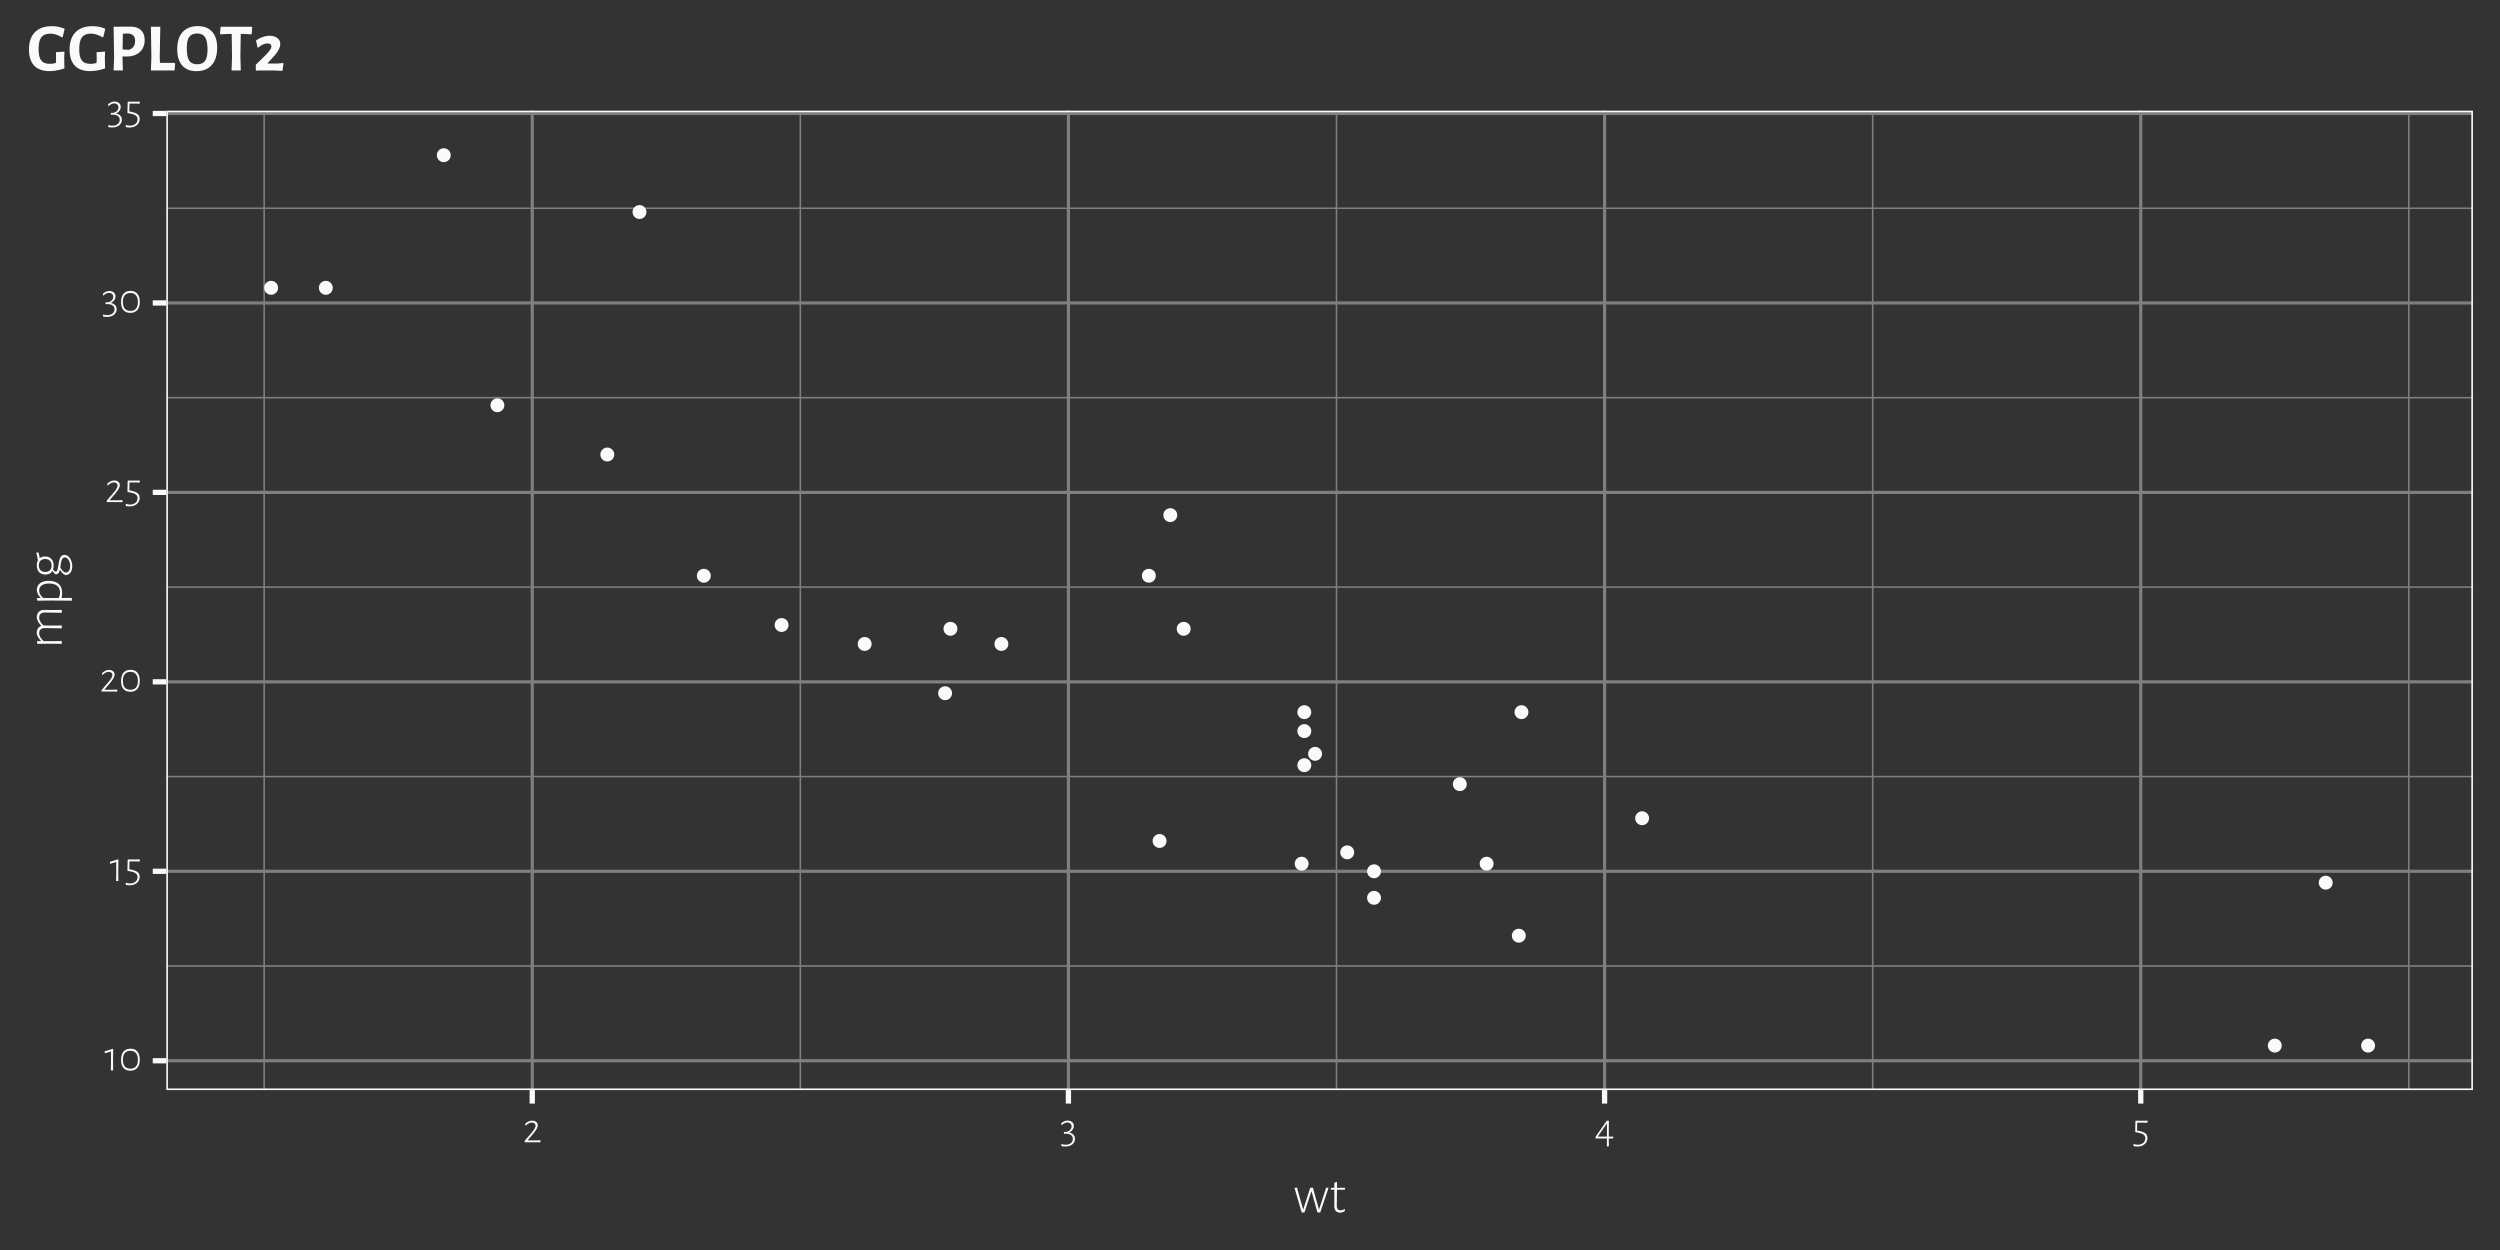 <?xml version='1.0' encoding='UTF-8' ?>
<svg xmlns='http://www.w3.org/2000/svg' xmlns:xlink='http://www.w3.org/1999/xlink' class='svglite' width='828.00pt' height='414.00pt' viewBox='0 0 828.00 414.00'>
<defs>
  <style type='text/css'><![CDATA[
    .svglite line, .svglite polyline, .svglite polygon, .svglite path, .svglite rect, .svglite circle {
      fill: none;
      stroke: #000000;
      stroke-linecap: round;
      stroke-linejoin: round;
      stroke-miterlimit: 10.00;
    }
    .svglite text {
      white-space: pre;
    }
  ]]></style>
</defs>
<rect width='100%' height='100%' style='stroke: none; fill: #FFFFFF;'/>
<defs>
  <clipPath id='cpMC4wMHw4MjguMDB8MC4wMHw0MTQuMDA='>
    <rect x='0.00' y='0.00' width='828.00' height='414.00' />
  </clipPath>
</defs>
<g clip-path='url(#cpMC4wMHw4MjguMDB8MC4wMHw0MTQuMDA=)'>
<rect x='0' y='0.00' width='828.00' height='414.00' style='stroke-width: 1.75; stroke: #333333; fill: #333333;' />
</g>
<defs>
  <clipPath id='cpNTUuMDh8ODE5LjAzfDM2LjY1fDM2MS4wNA=='>
    <rect x='55.08' y='36.65' width='763.96' height='324.39' />
  </clipPath>
</defs>
<g clip-path='url(#cpNTUuMDh8ODE5LjAzfDM2LjY1fDM2MS4wNA==)'>
<rect x='55.08' y='36.65' width='763.96' height='324.39' style='stroke-width: 1.75; stroke: none; fill: #333333;' />
<polyline points='55.08,319.94 819.03,319.94 ' style='stroke-width: 0.52; stroke: #7F7F7F; stroke-linecap: butt;' />
<polyline points='55.08,257.20 819.03,257.20 ' style='stroke-width: 0.52; stroke: #7F7F7F; stroke-linecap: butt;' />
<polyline points='55.08,194.45 819.03,194.45 ' style='stroke-width: 0.52; stroke: #7F7F7F; stroke-linecap: butt;' />
<polyline points='55.08,131.71 819.03,131.71 ' style='stroke-width: 0.52; stroke: #7F7F7F; stroke-linecap: butt;' />
<polyline points='55.08,68.97 819.03,68.97 ' style='stroke-width: 0.52; stroke: #7F7F7F; stroke-linecap: butt;' />
<polyline points='87.49,361.04 87.49,36.65 ' style='stroke-width: 0.52; stroke: #7F7F7F; stroke-linecap: butt;' />
<polyline points='265.07,361.04 265.07,36.65 ' style='stroke-width: 0.52; stroke: #7F7F7F; stroke-linecap: butt;' />
<polyline points='442.65,361.04 442.65,36.65 ' style='stroke-width: 0.52; stroke: #7F7F7F; stroke-linecap: butt;' />
<polyline points='620.23,361.04 620.23,36.65 ' style='stroke-width: 0.52; stroke: #7F7F7F; stroke-linecap: butt;' />
<polyline points='797.80,361.04 797.80,36.65 ' style='stroke-width: 0.52; stroke: #7F7F7F; stroke-linecap: butt;' />
<polyline points='55.08,351.32 819.03,351.32 ' style='stroke-width: 1.05; stroke: #7F7F7F; stroke-linecap: butt;' />
<polyline points='55.08,288.57 819.03,288.57 ' style='stroke-width: 1.05; stroke: #7F7F7F; stroke-linecap: butt;' />
<polyline points='55.08,225.83 819.03,225.83 ' style='stroke-width: 1.05; stroke: #7F7F7F; stroke-linecap: butt;' />
<polyline points='55.08,163.08 819.03,163.08 ' style='stroke-width: 1.05; stroke: #7F7F7F; stroke-linecap: butt;' />
<polyline points='55.08,100.34 819.03,100.34 ' style='stroke-width: 1.05; stroke: #7F7F7F; stroke-linecap: butt;' />
<polyline points='55.08,37.59 819.03,37.59 ' style='stroke-width: 1.05; stroke: #7F7F7F; stroke-linecap: butt;' />
<polyline points='176.28,361.04 176.28,36.65 ' style='stroke-width: 1.05; stroke: #7F7F7F; stroke-linecap: butt;' />
<polyline points='353.86,361.04 353.86,36.65 ' style='stroke-width: 1.05; stroke: #7F7F7F; stroke-linecap: butt;' />
<polyline points='531.44,361.04 531.44,36.65 ' style='stroke-width: 1.05; stroke: #7F7F7F; stroke-linecap: butt;' />
<polyline points='709.02,361.04 709.02,36.65 ' style='stroke-width: 1.05; stroke: #7F7F7F; stroke-linecap: butt;' />
<circle cx='286.38' cy='213.28' r='1.95' style='stroke-width: 0.71; stroke: #FAFAFA; fill: #FAFAFA;' />
<circle cx='331.66' cy='213.28' r='1.95' style='stroke-width: 0.71; stroke: #FAFAFA; fill: #FAFAFA;' />
<circle cx='233.11' cy='190.69' r='1.95' style='stroke-width: 0.71; stroke: #FAFAFA; fill: #FAFAFA;' />
<circle cx='392.04' cy='208.26' r='1.95' style='stroke-width: 0.71; stroke: #FAFAFA; fill: #FAFAFA;' />
<circle cx='431.99' cy='242.14' r='1.95' style='stroke-width: 0.71; stroke: #FAFAFA; fill: #FAFAFA;' />
<circle cx='435.55' cy='249.67' r='1.95' style='stroke-width: 0.71; stroke: #FAFAFA; fill: #FAFAFA;' />
<circle cx='455.08' cy='297.36' r='1.95' style='stroke-width: 0.71; stroke: #FAFAFA; fill: #FAFAFA;' />
<circle cx='387.60' cy='170.61' r='1.95' style='stroke-width: 0.71; stroke: #FAFAFA; fill: #FAFAFA;' />
<circle cx='380.50' cy='190.69' r='1.95' style='stroke-width: 0.71; stroke: #FAFAFA; fill: #FAFAFA;' />
<circle cx='431.99' cy='235.87' r='1.95' style='stroke-width: 0.71; stroke: #FAFAFA; fill: #FAFAFA;' />
<circle cx='431.99' cy='253.43' r='1.95' style='stroke-width: 0.71; stroke: #FAFAFA; fill: #FAFAFA;' />
<circle cx='543.87' cy='271.00' r='1.95' style='stroke-width: 0.71; stroke: #FAFAFA; fill: #FAFAFA;' />
<circle cx='483.49' cy='259.71' r='1.95' style='stroke-width: 0.71; stroke: #FAFAFA; fill: #FAFAFA;' />
<circle cx='492.37' cy='286.06' r='1.95' style='stroke-width: 0.71; stroke: #FAFAFA; fill: #FAFAFA;' />
<circle cx='753.41' cy='346.30' r='1.95' style='stroke-width: 0.71; stroke: #FAFAFA; fill: #FAFAFA;' />
<circle cx='784.31' cy='346.30' r='1.95' style='stroke-width: 0.71; stroke: #FAFAFA; fill: #FAFAFA;' />
<circle cx='770.28' cy='292.34' r='1.95' style='stroke-width: 0.71; stroke: #FAFAFA; fill: #FAFAFA;' />
<circle cx='211.80' cy='70.22' r='1.95' style='stroke-width: 0.71; stroke: #FAFAFA; fill: #FAFAFA;' />
<circle cx='107.91' cy='95.32' r='1.95' style='stroke-width: 0.71; stroke: #FAFAFA; fill: #FAFAFA;' />
<circle cx='146.98' cy='51.40' r='1.95' style='stroke-width: 0.71; stroke: #FAFAFA; fill: #FAFAFA;' />
<circle cx='258.86' cy='207.00' r='1.95' style='stroke-width: 0.71; stroke: #FAFAFA; fill: #FAFAFA;' />
<circle cx='446.20' cy='282.30' r='1.95' style='stroke-width: 0.71; stroke: #FAFAFA; fill: #FAFAFA;' />
<circle cx='431.11' cy='286.06' r='1.95' style='stroke-width: 0.71; stroke: #FAFAFA; fill: #FAFAFA;' />
<circle cx='503.03' cy='309.90' r='1.95' style='stroke-width: 0.71; stroke: #FAFAFA; fill: #FAFAFA;' />
<circle cx='503.91' cy='235.87' r='1.95' style='stroke-width: 0.71; stroke: #FAFAFA; fill: #FAFAFA;' />
<circle cx='164.74' cy='134.22' r='1.95' style='stroke-width: 0.71; stroke: #FAFAFA; fill: #FAFAFA;' />
<circle cx='201.14' cy='150.53' r='1.95' style='stroke-width: 0.71; stroke: #FAFAFA; fill: #FAFAFA;' />
<circle cx='89.80' cy='95.32' r='1.95' style='stroke-width: 0.71; stroke: #FAFAFA; fill: #FAFAFA;' />
<circle cx='384.05' cy='278.53' r='1.95' style='stroke-width: 0.71; stroke: #FAFAFA; fill: #FAFAFA;' />
<circle cx='313.02' cy='229.59' r='1.95' style='stroke-width: 0.71; stroke: #FAFAFA; fill: #FAFAFA;' />
<circle cx='455.08' cy='288.57' r='1.95' style='stroke-width: 0.71; stroke: #FAFAFA; fill: #FAFAFA;' />
<circle cx='314.79' cy='208.26' r='1.95' style='stroke-width: 0.71; stroke: #FAFAFA; fill: #FAFAFA;' />
<rect x='55.08' y='36.65' width='763.96' height='324.39' style='stroke-width: 1.07; stroke: #FAFAFA;' />
</g>
<g clip-path='url(#cpMC4wMHw4MjguMDB8MC4wMHw0MTQuMDA=)'>
<path d='M 37.49 347.46 L 37.44 351.56 L 37.47 354.53 L 36.72 354.53 L 36.77 351.66 L 36.75 348.23 L 34.80 348.82 L 34.69 348.77 L 34.69 348.18 L 37.36 347.36 L 37.49 347.46 Z' style='fill-rule: nonzero; fill: #FAFAFA; stroke-width: 0.75; stroke: none;' />
<path d='M 43.23 347.33 L 43.23 347.33 L 43.52 347.34 L 43.79 347.36 L 44.05 347.41 L 44.30 347.48 L 44.53 347.56 L 44.75 347.67 L 44.96 347.79 L 45.15 347.93 L 45.33 348.10 L 45.49 348.28 L 45.49 348.28 L 45.64 348.47 L 45.78 348.68 L 45.90 348.91 L 46.00 349.15 L 46.09 349.41 L 46.16 349.69 L 46.22 349.98 L 46.25 350.29 L 46.28 350.61 L 46.29 350.96 L 46.29 350.96 L 46.28 351.30 L 46.25 351.63 L 46.21 351.94 L 46.16 352.23 L 46.08 352.51 L 45.99 352.77 L 45.88 353.02 L 45.76 353.25 L 45.62 353.46 L 45.47 353.66 L 45.47 353.66 L 45.30 353.84 L 45.11 354.00 L 44.92 354.14 L 44.71 354.26 L 44.48 354.36 L 44.24 354.45 L 43.99 354.51 L 43.72 354.56 L 43.44 354.59 L 43.15 354.60 L 43.15 354.60 L 42.86 354.59 L 42.59 354.56 L 42.33 354.52 L 42.08 354.45 L 41.85 354.37 L 41.63 354.27 L 41.42 354.15 L 41.23 354.01 L 41.05 353.85 L 40.89 353.68 L 40.89 353.68 L 40.74 353.48 L 40.60 353.28 L 40.48 353.05 L 40.38 352.82 L 40.29 352.56 L 40.22 352.29 L 40.17 352.01 L 40.13 351.70 L 40.10 351.39 L 40.09 351.06 L 40.09 351.06 L 40.10 350.70 L 40.13 350.37 L 40.17 350.05 L 40.22 349.75 L 40.30 349.46 L 40.38 349.20 L 40.49 348.95 L 40.61 348.71 L 40.75 348.49 L 40.90 348.29 L 40.90 348.29 L 41.07 348.11 L 41.26 347.94 L 41.46 347.80 L 41.67 347.67 L 41.89 347.57 L 42.13 347.48 L 42.39 347.41 L 42.66 347.37 L 42.94 347.34 L 43.23 347.33 ZM 43.18 348.02 L 43.18 348.02 L 42.94 348.03 L 42.72 348.05 L 42.51 348.09 L 42.31 348.14 L 42.12 348.21 L 41.94 348.29 L 41.77 348.39 L 41.61 348.51 L 41.47 348.64 L 41.33 348.78 L 41.33 348.78 L 41.21 348.94 L 41.10 349.11 L 41.01 349.30 L 40.93 349.50 L 40.86 349.72 L 40.80 349.95 L 40.76 350.19 L 40.72 350.44 L 40.71 350.71 L 40.70 351.00 L 40.70 351.00 L 40.71 351.28 L 40.72 351.55 L 40.76 351.80 L 40.80 352.04 L 40.86 352.27 L 40.93 352.48 L 41.01 352.68 L 41.10 352.86 L 41.21 353.03 L 41.33 353.19 L 41.33 353.19 L 41.47 353.33 L 41.61 353.46 L 41.77 353.57 L 41.94 353.67 L 42.12 353.75 L 42.32 353.82 L 42.52 353.87 L 42.74 353.91 L 42.97 353.93 L 43.20 353.94 L 43.20 353.94 L 43.44 353.93 L 43.66 353.91 L 43.87 353.87 L 44.07 353.82 L 44.26 353.75 L 44.44 353.67 L 44.60 353.58 L 44.76 353.47 L 44.90 353.34 L 45.03 353.20 L 45.03 353.20 L 45.15 353.05 L 45.26 352.88 L 45.36 352.69 L 45.44 352.50 L 45.51 352.29 L 45.57 352.06 L 45.61 351.83 L 45.64 351.58 L 45.66 351.32 L 45.67 351.04 L 45.67 351.04 L 45.66 350.75 L 45.64 350.48 L 45.61 350.22 L 45.56 349.97 L 45.51 349.74 L 45.43 349.52 L 45.35 349.32 L 45.25 349.13 L 45.14 348.96 L 45.02 348.80 L 45.02 348.80 L 44.89 348.65 L 44.74 348.52 L 44.59 348.40 L 44.42 348.30 L 44.24 348.21 L 44.05 348.14 L 43.85 348.09 L 43.64 348.05 L 43.41 348.03 L 43.18 348.02 Z' style='fill-rule: nonzero; fill: #FAFAFA; stroke-width: 0.75; stroke: none;' />
<path d='M 39.22 284.71 L 39.17 288.82 L 39.20 291.78 L 38.45 291.78 L 38.50 288.92 L 38.48 285.49 L 36.52 286.08 L 36.42 286.02 L 36.42 285.43 L 39.09 284.61 L 39.22 284.71 Z' style='fill-rule: nonzero; fill: #FAFAFA; stroke-width: 0.75; stroke: none;' />
<path d='M 46.32 284.68 L 46.24 285.29 L 46.17 285.35 L 45.34 285.29 L 42.89 285.29 L 42.82 287.88 L 43.74 288.08 L 43.74 288.08 L 44.00 288.14 L 44.24 288.21 L 44.47 288.28 L 44.69 288.36 L 44.89 288.44 L 45.08 288.53 L 45.25 288.62 L 45.40 288.72 L 45.54 288.82 L 45.67 288.93 L 45.67 288.93 L 45.78 289.04 L 45.88 289.16 L 45.97 289.29 L 46.05 289.42 L 46.11 289.56 L 46.16 289.71 L 46.20 289.86 L 46.23 290.02 L 46.25 290.18 L 46.26 290.36 L 46.26 290.36 L 46.25 290.52 L 46.24 290.68 L 46.22 290.84 L 46.19 290.99 L 46.15 291.15 L 46.10 291.29 L 46.05 291.43 L 45.98 291.57 L 45.91 291.71 L 45.83 291.84 L 45.83 291.84 L 45.74 291.97 L 45.64 292.09 L 45.54 292.20 L 45.44 292.31 L 45.32 292.42 L 45.20 292.51 L 45.07 292.61 L 44.94 292.69 L 44.79 292.77 L 44.64 292.85 L 44.64 292.85 L 44.49 292.92 L 44.33 292.98 L 44.17 293.03 L 44.00 293.08 L 43.83 293.12 L 43.65 293.15 L 43.47 293.18 L 43.29 293.19 L 43.10 293.20 L 42.90 293.21 L 42.90 293.21 L 42.79 293.21 L 42.67 293.20 L 42.55 293.20 L 42.43 293.19 L 42.31 293.18 L 42.19 293.16 L 42.07 293.14 L 41.94 293.12 L 41.82 293.10 L 41.69 293.08 L 41.62 292.43 L 41.69 292.36 L 41.69 292.36 L 41.84 292.40 L 41.98 292.44 L 42.12 292.48 L 42.26 292.51 L 42.39 292.53 L 42.53 292.55 L 42.66 292.57 L 42.78 292.58 L 42.91 292.59 L 43.03 292.59 L 43.03 292.59 L 43.26 292.58 L 43.47 292.57 L 43.67 292.54 L 43.87 292.49 L 44.06 292.44 L 44.24 292.38 L 44.41 292.30 L 44.57 292.21 L 44.72 292.11 L 44.86 292.00 L 44.86 292.00 L 44.99 291.88 L 45.11 291.75 L 45.21 291.62 L 45.30 291.48 L 45.38 291.33 L 45.44 291.17 L 45.49 291.00 L 45.52 290.83 L 45.55 290.65 L 45.55 290.46 L 45.55 290.46 L 45.55 290.32 L 45.53 290.19 L 45.51 290.07 L 45.47 289.95 L 45.43 289.83 L 45.37 289.72 L 45.30 289.62 L 45.23 289.52 L 45.14 289.42 L 45.05 289.33 L 45.05 289.33 L 44.94 289.25 L 44.82 289.17 L 44.69 289.09 L 44.55 289.02 L 44.39 288.95 L 44.23 288.88 L 44.05 288.82 L 43.85 288.76 L 43.65 288.71 L 43.44 288.66 L 42.28 288.43 L 42.21 288.34 L 42.28 284.78 L 42.44 284.64 L 43.18 284.65 L 45.13 284.65 L 46.27 284.63 L 46.32 284.68 Z' style='fill-rule: nonzero; fill: #FAFAFA; stroke-width: 0.75; stroke: none;' />
<path d='M 36.12 221.88 L 36.12 221.88 L 36.28 221.89 L 36.43 221.90 L 36.58 221.92 L 36.72 221.95 L 36.85 221.99 L 36.98 222.04 L 37.10 222.09 L 37.22 222.16 L 37.33 222.23 L 37.43 222.31 L 37.43 222.31 L 37.53 222.40 L 37.62 222.49 L 37.69 222.59 L 37.76 222.69 L 37.82 222.79 L 37.87 222.90 L 37.90 223.02 L 37.93 223.14 L 37.94 223.26 L 37.95 223.39 L 37.95 223.39 L 37.94 223.51 L 37.93 223.63 L 37.91 223.75 L 37.88 223.88 L 37.84 224.01 L 37.80 224.14 L 37.74 224.28 L 37.68 224.42 L 37.61 224.56 L 37.53 224.70 L 37.53 224.70 L 37.44 224.85 L 37.35 225.01 L 37.24 225.17 L 37.12 225.34 L 37.00 225.51 L 36.86 225.69 L 36.72 225.88 L 36.57 226.07 L 36.41 226.27 L 36.24 226.47 L 34.61 228.38 L 34.64 228.43 L 37.65 228.43 L 38.83 228.38 L 38.88 228.45 L 38.78 229.07 L 37.44 229.04 L 34.23 229.04 L 33.69 229.05 L 33.64 229.02 L 33.64 228.53 L 35.64 226.22 L 35.64 226.22 L 35.80 226.03 L 35.95 225.85 L 36.09 225.68 L 36.22 225.52 L 36.34 225.36 L 36.46 225.21 L 36.56 225.06 L 36.66 224.92 L 36.75 224.79 L 36.83 224.66 L 36.83 224.66 L 36.90 224.54 L 36.97 224.41 L 37.02 224.29 L 37.07 224.18 L 37.12 224.07 L 37.15 223.96 L 37.18 223.85 L 37.20 223.75 L 37.21 223.65 L 37.21 223.55 L 37.21 223.55 L 37.21 223.46 L 37.20 223.38 L 37.18 223.30 L 37.16 223.22 L 37.13 223.14 L 37.10 223.07 L 37.05 223.00 L 37.00 222.94 L 36.95 222.88 L 36.88 222.82 L 36.88 222.82 L 36.82 222.76 L 36.75 222.71 L 36.67 222.67 L 36.59 222.63 L 36.50 222.60 L 36.41 222.58 L 36.31 222.56 L 36.21 222.54 L 36.10 222.53 L 35.99 222.53 L 35.99 222.53 L 35.88 222.53 L 35.78 222.54 L 35.67 222.55 L 35.57 222.57 L 35.46 222.60 L 35.36 222.63 L 35.25 222.66 L 35.15 222.70 L 35.04 222.75 L 34.94 222.80 L 34.94 222.80 L 34.84 222.86 L 34.74 222.92 L 34.64 222.99 L 34.54 223.06 L 34.44 223.13 L 34.35 223.21 L 34.26 223.29 L 34.17 223.38 L 34.08 223.47 L 33.99 223.57 L 33.90 223.57 L 33.77 222.99 L 33.77 222.99 L 33.87 222.89 L 33.97 222.79 L 34.08 222.70 L 34.18 222.61 L 34.29 222.53 L 34.40 222.45 L 34.51 222.38 L 34.63 222.31 L 34.75 222.24 L 34.87 222.18 L 34.87 222.18 L 34.99 222.13 L 35.11 222.07 L 35.23 222.03 L 35.36 221.99 L 35.48 221.96 L 35.61 221.93 L 35.74 221.91 L 35.86 221.89 L 35.99 221.88 L 36.12 221.88 Z' style='fill-rule: nonzero; fill: #FAFAFA; stroke-width: 0.75; stroke: none;' />
<path d='M 43.23 221.84 L 43.23 221.84 L 43.52 221.85 L 43.79 221.88 L 44.05 221.92 L 44.30 221.99 L 44.53 222.08 L 44.75 222.18 L 44.96 222.30 L 45.15 222.45 L 45.33 222.61 L 45.49 222.79 L 45.49 222.79 L 45.64 222.98 L 45.78 223.20 L 45.90 223.42 L 46.00 223.67 L 46.09 223.93 L 46.16 224.20 L 46.22 224.49 L 46.25 224.80 L 46.28 225.13 L 46.29 225.47 L 46.29 225.47 L 46.28 225.81 L 46.25 226.14 L 46.21 226.45 L 46.16 226.74 L 46.08 227.02 L 45.99 227.28 L 45.88 227.53 L 45.76 227.76 L 45.62 227.98 L 45.47 228.17 L 45.47 228.17 L 45.30 228.35 L 45.11 228.51 L 44.92 228.65 L 44.71 228.77 L 44.48 228.88 L 44.24 228.96 L 43.99 229.03 L 43.72 229.07 L 43.44 229.10 L 43.15 229.11 L 43.15 229.11 L 42.86 229.10 L 42.59 229.07 L 42.33 229.03 L 42.08 228.96 L 41.85 228.88 L 41.63 228.78 L 41.42 228.66 L 41.23 228.52 L 41.05 228.36 L 40.89 228.19 L 40.89 228.19 L 40.74 228.00 L 40.60 227.79 L 40.48 227.57 L 40.38 227.33 L 40.29 227.07 L 40.22 226.80 L 40.17 226.52 L 40.13 226.22 L 40.10 225.90 L 40.09 225.57 L 40.09 225.57 L 40.10 225.22 L 40.13 224.88 L 40.17 224.56 L 40.22 224.26 L 40.30 223.98 L 40.38 223.71 L 40.49 223.46 L 40.61 223.22 L 40.75 223.00 L 40.90 222.80 L 40.90 222.80 L 41.07 222.62 L 41.26 222.46 L 41.46 222.31 L 41.67 222.19 L 41.89 222.08 L 42.13 221.99 L 42.39 221.92 L 42.66 221.88 L 42.94 221.85 L 43.23 221.84 ZM 43.18 222.53 L 43.18 222.53 L 42.94 222.54 L 42.72 222.56 L 42.51 222.60 L 42.31 222.65 L 42.12 222.72 L 41.94 222.80 L 41.77 222.90 L 41.61 223.02 L 41.47 223.15 L 41.33 223.29 L 41.33 223.29 L 41.21 223.45 L 41.10 223.63 L 41.01 223.81 L 40.93 224.01 L 40.86 224.23 L 40.80 224.46 L 40.76 224.70 L 40.72 224.96 L 40.71 225.23 L 40.70 225.51 L 40.70 225.51 L 40.71 225.79 L 40.72 226.06 L 40.76 226.31 L 40.80 226.55 L 40.86 226.78 L 40.93 226.99 L 41.01 227.19 L 41.10 227.37 L 41.21 227.54 L 41.33 227.70 L 41.33 227.70 L 41.47 227.84 L 41.61 227.97 L 41.77 228.08 L 41.94 228.18 L 42.12 228.26 L 42.32 228.33 L 42.52 228.38 L 42.74 228.42 L 42.97 228.44 L 43.20 228.45 L 43.20 228.45 L 43.44 228.44 L 43.66 228.42 L 43.87 228.38 L 44.07 228.33 L 44.26 228.26 L 44.44 228.18 L 44.60 228.09 L 44.76 227.98 L 44.90 227.85 L 45.03 227.71 L 45.03 227.71 L 45.15 227.56 L 45.26 227.39 L 45.36 227.20 L 45.44 227.01 L 45.51 226.80 L 45.57 226.58 L 45.61 226.34 L 45.64 226.09 L 45.66 225.83 L 45.67 225.55 L 45.67 225.55 L 45.66 225.26 L 45.64 224.99 L 45.61 224.73 L 45.56 224.48 L 45.51 224.25 L 45.43 224.03 L 45.35 223.83 L 45.25 223.64 L 45.14 223.47 L 45.02 223.31 L 45.02 223.31 L 44.89 223.16 L 44.74 223.03 L 44.59 222.91 L 44.42 222.81 L 44.24 222.72 L 44.05 222.65 L 43.85 222.60 L 43.64 222.56 L 43.41 222.54 L 43.18 222.53 Z' style='fill-rule: nonzero; fill: #FAFAFA; stroke-width: 0.75; stroke: none;' />
<path d='M 37.85 159.14 L 37.85 159.14 L 38.01 159.14 L 38.16 159.15 L 38.30 159.18 L 38.44 159.21 L 38.58 159.24 L 38.71 159.29 L 38.83 159.35 L 38.94 159.41 L 39.05 159.49 L 39.16 159.57 L 39.16 159.57 L 39.26 159.65 L 39.34 159.75 L 39.42 159.84 L 39.49 159.94 L 39.55 160.05 L 39.59 160.16 L 39.63 160.27 L 39.66 160.39 L 39.67 160.52 L 39.68 160.65 L 39.68 160.65 L 39.67 160.77 L 39.66 160.89 L 39.64 161.01 L 39.61 161.14 L 39.57 161.26 L 39.53 161.40 L 39.47 161.53 L 39.41 161.67 L 39.34 161.81 L 39.26 161.96 L 39.26 161.96 L 39.17 162.11 L 39.07 162.27 L 38.97 162.43 L 38.85 162.60 L 38.73 162.77 L 38.59 162.95 L 38.45 163.14 L 38.30 163.33 L 38.13 163.53 L 37.96 163.73 L 36.34 165.63 L 36.36 165.69 L 39.37 165.69 L 40.56 165.63 L 40.61 165.70 L 40.51 166.32 L 39.17 166.29 L 35.96 166.29 L 35.41 166.31 L 35.37 166.28 L 35.37 165.79 L 37.37 163.47 L 37.37 163.47 L 37.53 163.29 L 37.68 163.11 L 37.82 162.94 L 37.95 162.77 L 38.07 162.61 L 38.18 162.46 L 38.29 162.32 L 38.39 162.18 L 38.47 162.04 L 38.55 161.92 L 38.55 161.92 L 38.63 161.79 L 38.69 161.67 L 38.75 161.55 L 38.80 161.43 L 38.85 161.32 L 38.88 161.21 L 38.91 161.11 L 38.93 161.00 L 38.94 160.90 L 38.94 160.81 L 38.94 160.81 L 38.94 160.72 L 38.93 160.64 L 38.91 160.55 L 38.89 160.48 L 38.86 160.40 L 38.82 160.33 L 38.78 160.26 L 38.73 160.19 L 38.67 160.13 L 38.61 160.07 L 38.61 160.07 L 38.55 160.02 L 38.47 159.97 L 38.40 159.93 L 38.32 159.89 L 38.23 159.86 L 38.14 159.83 L 38.04 159.81 L 37.94 159.80 L 37.83 159.79 L 37.72 159.78 L 37.72 159.78 L 37.61 159.79 L 37.51 159.80 L 37.40 159.81 L 37.29 159.83 L 37.19 159.85 L 37.08 159.88 L 36.98 159.92 L 36.88 159.96 L 36.77 160.01 L 36.67 160.06 L 36.67 160.06 L 36.56 160.12 L 36.46 160.18 L 36.36 160.24 L 36.27 160.31 L 36.17 160.39 L 36.08 160.46 L 35.98 160.55 L 35.89 160.63 L 35.80 160.73 L 35.72 160.82 L 35.63 160.82 L 35.50 160.25 L 35.50 160.25 L 35.60 160.14 L 35.70 160.05 L 35.80 159.96 L 35.91 159.87 L 36.02 159.78 L 36.13 159.71 L 36.24 159.63 L 36.36 159.56 L 36.48 159.50 L 36.60 159.44 L 36.60 159.44 L 36.72 159.38 L 36.84 159.33 L 36.96 159.29 L 37.09 159.25 L 37.21 159.21 L 37.34 159.19 L 37.46 159.16 L 37.59 159.15 L 37.72 159.14 L 37.85 159.14 Z' style='fill-rule: nonzero; fill: #FAFAFA; stroke-width: 0.75; stroke: none;' />
<path d='M 46.32 159.19 L 46.24 159.80 L 46.17 159.86 L 45.34 159.80 L 42.89 159.80 L 42.82 162.39 L 43.74 162.59 L 43.74 162.59 L 44.00 162.65 L 44.24 162.72 L 44.47 162.79 L 44.69 162.87 L 44.89 162.95 L 45.08 163.04 L 45.25 163.13 L 45.40 163.23 L 45.54 163.33 L 45.67 163.44 L 45.67 163.44 L 45.78 163.56 L 45.88 163.67 L 45.97 163.80 L 46.05 163.93 L 46.11 164.07 L 46.16 164.22 L 46.20 164.37 L 46.23 164.53 L 46.25 164.70 L 46.26 164.87 L 46.26 164.87 L 46.25 165.03 L 46.24 165.19 L 46.22 165.35 L 46.19 165.51 L 46.15 165.66 L 46.10 165.80 L 46.05 165.95 L 45.98 166.08 L 45.91 166.22 L 45.83 166.35 L 45.83 166.35 L 45.74 166.48 L 45.64 166.60 L 45.54 166.71 L 45.44 166.82 L 45.32 166.93 L 45.20 167.03 L 45.07 167.12 L 44.94 167.20 L 44.79 167.28 L 44.64 167.36 L 44.64 167.36 L 44.49 167.43 L 44.33 167.49 L 44.17 167.54 L 44.00 167.59 L 43.83 167.63 L 43.65 167.66 L 43.47 167.69 L 43.29 167.70 L 43.10 167.72 L 42.90 167.72 L 42.90 167.72 L 42.79 167.72 L 42.67 167.71 L 42.55 167.71 L 42.43 167.70 L 42.31 167.69 L 42.19 167.67 L 42.07 167.66 L 41.94 167.64 L 41.82 167.61 L 41.69 167.59 L 41.62 166.94 L 41.69 166.87 L 41.69 166.87 L 41.84 166.91 L 41.98 166.95 L 42.12 166.99 L 42.26 167.02 L 42.39 167.04 L 42.53 167.06 L 42.66 167.08 L 42.78 167.09 L 42.91 167.10 L 43.03 167.10 L 43.03 167.10 L 43.26 167.09 L 43.47 167.08 L 43.67 167.05 L 43.87 167.01 L 44.06 166.95 L 44.24 166.89 L 44.41 166.81 L 44.57 166.72 L 44.72 166.62 L 44.86 166.51 L 44.86 166.51 L 44.99 166.39 L 45.11 166.26 L 45.21 166.13 L 45.30 165.99 L 45.38 165.84 L 45.44 165.68 L 45.49 165.51 L 45.52 165.34 L 45.55 165.16 L 45.55 164.97 L 45.55 164.97 L 45.55 164.83 L 45.53 164.70 L 45.51 164.58 L 45.47 164.46 L 45.43 164.34 L 45.37 164.23 L 45.30 164.13 L 45.23 164.03 L 45.14 163.93 L 45.05 163.85 L 45.05 163.85 L 44.94 163.76 L 44.82 163.68 L 44.69 163.60 L 44.55 163.53 L 44.39 163.46 L 44.23 163.39 L 44.05 163.33 L 43.85 163.27 L 43.65 163.22 L 43.44 163.17 L 42.28 162.94 L 42.21 162.85 L 42.28 159.30 L 42.44 159.15 L 43.18 159.17 L 45.13 159.17 L 46.27 159.14 L 46.32 159.19 Z' style='fill-rule: nonzero; fill: #FAFAFA; stroke-width: 0.75; stroke: none;' />
<path d='M 36.21 96.38 L 36.21 96.38 L 36.38 96.38 L 36.56 96.40 L 36.72 96.42 L 36.88 96.46 L 37.03 96.50 L 37.17 96.55 L 37.31 96.62 L 37.44 96.69 L 37.56 96.77 L 37.68 96.87 L 37.68 96.87 L 37.78 96.97 L 37.88 97.08 L 37.97 97.19 L 38.04 97.31 L 38.11 97.43 L 38.16 97.56 L 38.20 97.70 L 38.23 97.84 L 38.25 97.99 L 38.25 98.15 L 38.25 98.15 L 38.25 98.28 L 38.24 98.40 L 38.22 98.53 L 38.19 98.65 L 38.15 98.77 L 38.11 98.89 L 38.06 99.02 L 38.00 99.14 L 37.94 99.25 L 37.86 99.37 L 37.86 99.37 L 37.78 99.49 L 37.69 99.59 L 37.60 99.70 L 37.50 99.80 L 37.39 99.89 L 37.28 99.98 L 37.16 100.07 L 37.04 100.15 L 36.91 100.22 L 36.77 100.30 L 36.77 100.35 L 36.77 100.35 L 36.95 100.40 L 37.11 100.45 L 37.27 100.50 L 37.42 100.56 L 37.57 100.63 L 37.70 100.71 L 37.83 100.79 L 37.94 100.88 L 38.05 100.97 L 38.15 101.07 L 38.15 101.07 L 38.24 101.18 L 38.32 101.29 L 38.39 101.41 L 38.45 101.53 L 38.51 101.66 L 38.55 101.79 L 38.58 101.93 L 38.61 102.07 L 38.62 102.22 L 38.63 102.37 L 38.63 102.37 L 38.62 102.52 L 38.61 102.67 L 38.59 102.81 L 38.56 102.95 L 38.52 103.09 L 38.48 103.22 L 38.43 103.35 L 38.37 103.48 L 38.30 103.60 L 38.22 103.72 L 38.22 103.72 L 38.14 103.84 L 38.05 103.95 L 37.96 104.05 L 37.86 104.15 L 37.75 104.24 L 37.64 104.33 L 37.52 104.41 L 37.40 104.49 L 37.27 104.56 L 37.13 104.63 L 37.13 104.63 L 36.98 104.69 L 36.84 104.75 L 36.69 104.80 L 36.53 104.84 L 36.37 104.88 L 36.20 104.91 L 36.03 104.93 L 35.86 104.95 L 35.68 104.96 L 35.50 104.96 L 35.50 104.96 L 35.36 104.96 L 35.23 104.96 L 35.09 104.95 L 34.95 104.94 L 34.82 104.93 L 34.69 104.92 L 34.55 104.90 L 34.42 104.89 L 34.29 104.87 L 34.16 104.85 L 34.10 104.21 L 34.16 104.14 L 34.16 104.14 L 34.29 104.18 L 34.42 104.22 L 34.56 104.25 L 34.69 104.28 L 34.83 104.30 L 34.97 104.32 L 35.10 104.34 L 35.24 104.35 L 35.39 104.35 L 35.53 104.36 L 35.53 104.36 L 35.74 104.35 L 35.94 104.33 L 36.14 104.31 L 36.32 104.27 L 36.50 104.22 L 36.67 104.16 L 36.83 104.09 L 36.98 104.01 L 37.12 103.92 L 37.26 103.82 L 37.26 103.82 L 37.38 103.72 L 37.50 103.60 L 37.60 103.48 L 37.68 103.35 L 37.75 103.22 L 37.81 103.08 L 37.86 102.93 L 37.89 102.77 L 37.91 102.61 L 37.92 102.44 L 37.92 102.44 L 37.91 102.29 L 37.90 102.14 L 37.87 102.00 L 37.83 101.87 L 37.78 101.75 L 37.72 101.63 L 37.64 101.51 L 37.56 101.41 L 37.47 101.31 L 37.36 101.22 L 37.36 101.22 L 37.24 101.13 L 37.12 101.05 L 36.99 100.99 L 36.84 100.92 L 36.69 100.87 L 36.53 100.83 L 36.35 100.79 L 36.17 100.76 L 35.98 100.74 L 35.77 100.73 L 35.01 100.73 L 34.95 100.67 L 34.97 100.12 L 35.60 100.12 L 35.60 100.12 L 35.69 100.12 L 35.77 100.11 L 35.85 100.10 L 35.94 100.08 L 36.03 100.06 L 36.11 100.03 L 36.20 100.00 L 36.29 99.97 L 36.38 99.92 L 36.47 99.88 L 36.47 99.88 L 36.55 99.83 L 36.64 99.77 L 36.72 99.71 L 36.80 99.65 L 36.87 99.59 L 36.94 99.52 L 37.01 99.45 L 37.08 99.38 L 37.14 99.30 L 37.20 99.22 L 37.20 99.22 L 37.26 99.13 L 37.31 99.04 L 37.35 98.96 L 37.39 98.87 L 37.43 98.78 L 37.45 98.68 L 37.48 98.59 L 37.49 98.49 L 37.50 98.39 L 37.50 98.29 L 37.50 98.29 L 37.50 98.18 L 37.49 98.07 L 37.47 97.97 L 37.44 97.87 L 37.41 97.78 L 37.36 97.69 L 37.31 97.60 L 37.25 97.52 L 37.19 97.44 L 37.11 97.37 L 37.11 97.37 L 37.04 97.30 L 36.95 97.24 L 36.87 97.19 L 36.77 97.14 L 36.67 97.10 L 36.57 97.07 L 36.46 97.04 L 36.35 97.03 L 36.23 97.02 L 36.11 97.01 L 36.11 97.01 L 36.01 97.01 L 35.92 97.02 L 35.82 97.03 L 35.73 97.05 L 35.64 97.07 L 35.55 97.09 L 35.45 97.12 L 35.36 97.15 L 35.27 97.19 L 35.18 97.23 L 35.18 97.23 L 35.09 97.27 L 35.00 97.32 L 34.91 97.38 L 34.82 97.44 L 34.73 97.50 L 34.64 97.57 L 34.54 97.64 L 34.45 97.72 L 34.36 97.80 L 34.26 97.89 L 34.18 97.89 L 34.06 97.30 L 34.06 97.30 L 34.17 97.21 L 34.27 97.12 L 34.38 97.04 L 34.48 96.96 L 34.59 96.89 L 34.69 96.82 L 34.80 96.76 L 34.90 96.71 L 35.01 96.65 L 35.11 96.61 L 35.11 96.61 L 35.22 96.56 L 35.32 96.53 L 35.43 96.49 L 35.54 96.46 L 35.64 96.44 L 35.75 96.42 L 35.87 96.40 L 35.98 96.39 L 36.09 96.38 L 36.21 96.38 Z' style='fill-rule: nonzero; fill: #FAFAFA; stroke-width: 0.75; stroke: none;' />
<path d='M 43.23 96.35 L 43.23 96.35 L 43.52 96.36 L 43.79 96.39 L 44.05 96.43 L 44.30 96.50 L 44.53 96.59 L 44.75 96.69 L 44.96 96.82 L 45.15 96.96 L 45.33 97.12 L 45.49 97.30 L 45.49 97.30 L 45.64 97.50 L 45.78 97.71 L 45.90 97.93 L 46.00 98.18 L 46.09 98.44 L 46.16 98.71 L 46.22 99.01 L 46.25 99.31 L 46.28 99.64 L 46.29 99.98 L 46.29 99.98 L 46.28 100.32 L 46.25 100.65 L 46.21 100.96 L 46.16 101.25 L 46.08 101.53 L 45.99 101.80 L 45.88 102.04 L 45.76 102.27 L 45.62 102.49 L 45.47 102.69 L 45.47 102.69 L 45.30 102.86 L 45.11 103.02 L 44.92 103.16 L 44.71 103.28 L 44.48 103.39 L 44.24 103.47 L 43.99 103.54 L 43.72 103.58 L 43.44 103.61 L 43.15 103.62 L 43.15 103.62 L 42.86 103.61 L 42.59 103.58 L 42.33 103.54 L 42.08 103.47 L 41.85 103.39 L 41.63 103.29 L 41.42 103.17 L 41.23 103.03 L 41.05 102.87 L 40.89 102.70 L 40.89 102.70 L 40.74 102.51 L 40.60 102.30 L 40.48 102.08 L 40.38 101.84 L 40.29 101.58 L 40.22 101.31 L 40.17 101.03 L 40.13 100.73 L 40.10 100.41 L 40.09 100.08 L 40.09 100.08 L 40.10 99.73 L 40.13 99.39 L 40.17 99.07 L 40.22 98.77 L 40.30 98.49 L 40.38 98.22 L 40.49 97.97 L 40.61 97.73 L 40.75 97.52 L 40.90 97.31 L 40.90 97.31 L 41.07 97.13 L 41.26 96.97 L 41.46 96.82 L 41.67 96.70 L 41.89 96.59 L 42.13 96.50 L 42.39 96.44 L 42.66 96.39 L 42.94 96.36 L 43.23 96.35 ZM 43.18 97.04 L 43.18 97.04 L 42.94 97.05 L 42.72 97.07 L 42.51 97.11 L 42.31 97.16 L 42.12 97.23 L 41.94 97.32 L 41.77 97.41 L 41.61 97.53 L 41.47 97.66 L 41.33 97.80 L 41.33 97.80 L 41.21 97.96 L 41.10 98.14 L 41.01 98.32 L 40.93 98.52 L 40.86 98.74 L 40.80 98.97 L 40.76 99.21 L 40.72 99.47 L 40.71 99.74 L 40.70 100.02 L 40.70 100.02 L 40.71 100.30 L 40.72 100.57 L 40.76 100.82 L 40.80 101.06 L 40.86 101.29 L 40.93 101.50 L 41.01 101.70 L 41.10 101.88 L 41.21 102.05 L 41.33 102.21 L 41.33 102.21 L 41.47 102.35 L 41.61 102.48 L 41.77 102.59 L 41.94 102.69 L 42.12 102.77 L 42.32 102.84 L 42.52 102.89 L 42.74 102.93 L 42.97 102.95 L 43.20 102.96 L 43.20 102.96 L 43.44 102.95 L 43.66 102.93 L 43.87 102.89 L 44.07 102.84 L 44.26 102.78 L 44.44 102.69 L 44.60 102.60 L 44.76 102.49 L 44.90 102.36 L 45.03 102.22 L 45.03 102.22 L 45.15 102.07 L 45.26 101.90 L 45.36 101.72 L 45.44 101.52 L 45.51 101.31 L 45.57 101.09 L 45.61 100.85 L 45.64 100.60 L 45.66 100.34 L 45.67 100.06 L 45.67 100.06 L 45.66 99.78 L 45.64 99.50 L 45.61 99.24 L 45.56 98.99 L 45.51 98.76 L 45.43 98.54 L 45.35 98.34 L 45.25 98.15 L 45.14 97.98 L 45.02 97.82 L 45.02 97.82 L 44.89 97.67 L 44.74 97.54 L 44.59 97.42 L 44.42 97.32 L 44.24 97.24 L 44.05 97.17 L 43.85 97.11 L 43.64 97.07 L 43.41 97.05 L 43.18 97.04 Z' style='fill-rule: nonzero; fill: #FAFAFA; stroke-width: 0.75; stroke: none;' />
<path d='M 37.93 33.63 L 37.93 33.63 L 38.11 33.64 L 38.28 33.65 L 38.45 33.68 L 38.60 33.71 L 38.76 33.76 L 38.90 33.81 L 39.04 33.87 L 39.16 33.95 L 39.29 34.03 L 39.40 34.12 L 39.40 34.12 L 39.51 34.22 L 39.61 34.33 L 39.70 34.44 L 39.77 34.56 L 39.84 34.69 L 39.89 34.82 L 39.93 34.96 L 39.96 35.10 L 39.97 35.25 L 39.98 35.41 L 39.98 35.41 L 39.98 35.53 L 39.96 35.66 L 39.94 35.78 L 39.92 35.91 L 39.88 36.03 L 39.84 36.15 L 39.79 36.27 L 39.73 36.39 L 39.66 36.51 L 39.59 36.63 L 39.59 36.63 L 39.51 36.74 L 39.42 36.85 L 39.33 36.95 L 39.23 37.05 L 39.12 37.15 L 39.01 37.24 L 38.89 37.32 L 38.77 37.40 L 38.63 37.48 L 38.50 37.55 L 38.50 37.61 L 38.50 37.61 L 38.67 37.65 L 38.84 37.70 L 39.00 37.76 L 39.15 37.82 L 39.30 37.89 L 39.43 37.96 L 39.55 38.05 L 39.67 38.13 L 39.78 38.23 L 39.88 38.33 L 39.88 38.33 L 39.97 38.43 L 40.05 38.55 L 40.12 38.66 L 40.18 38.78 L 40.23 38.91 L 40.28 39.04 L 40.31 39.18 L 40.33 39.32 L 40.35 39.47 L 40.35 39.62 L 40.35 39.62 L 40.35 39.78 L 40.34 39.92 L 40.32 40.07 L 40.29 40.21 L 40.25 40.34 L 40.21 40.48 L 40.16 40.61 L 40.10 40.73 L 40.03 40.86 L 39.95 40.98 L 39.95 40.98 L 39.87 41.09 L 39.78 41.20 L 39.69 41.31 L 39.59 41.41 L 39.48 41.50 L 39.37 41.59 L 39.25 41.67 L 39.13 41.75 L 38.99 41.82 L 38.86 41.89 L 38.86 41.89 L 38.71 41.95 L 38.57 42.00 L 38.41 42.05 L 38.26 42.10 L 38.10 42.13 L 37.93 42.16 L 37.76 42.19 L 37.59 42.20 L 37.41 42.21 L 37.23 42.22 L 37.23 42.22 L 37.09 42.22 L 36.95 42.21 L 36.82 42.21 L 36.68 42.20 L 36.55 42.19 L 36.41 42.17 L 36.28 42.16 L 36.15 42.14 L 36.02 42.12 L 35.89 42.10 L 35.83 41.47 L 35.89 41.40 L 35.89 41.40 L 36.02 41.44 L 36.15 41.47 L 36.28 41.51 L 36.42 41.53 L 36.56 41.56 L 36.69 41.58 L 36.83 41.59 L 36.97 41.60 L 37.11 41.61 L 37.26 41.61 L 37.26 41.61 L 37.47 41.61 L 37.67 41.59 L 37.87 41.56 L 38.05 41.53 L 38.23 41.48 L 38.40 41.42 L 38.56 41.35 L 38.71 41.27 L 38.85 41.18 L 38.99 41.08 L 38.99 41.08 L 39.11 40.97 L 39.22 40.86 L 39.32 40.74 L 39.41 40.61 L 39.48 40.47 L 39.54 40.33 L 39.59 40.18 L 39.62 40.03 L 39.64 39.87 L 39.65 39.70 L 39.65 39.70 L 39.64 39.54 L 39.63 39.40 L 39.60 39.26 L 39.56 39.13 L 39.51 39.00 L 39.45 38.88 L 39.37 38.77 L 39.29 38.66 L 39.19 38.56 L 39.09 38.47 L 39.09 38.47 L 38.97 38.39 L 38.85 38.31 L 38.71 38.24 L 38.57 38.18 L 38.42 38.13 L 38.25 38.08 L 38.08 38.04 L 37.90 38.02 L 37.70 38.00 L 37.50 37.98 L 36.74 37.98 L 36.68 37.93 L 36.70 37.38 L 37.33 37.38 L 37.33 37.38 L 37.41 37.38 L 37.50 37.37 L 37.58 37.36 L 37.67 37.34 L 37.75 37.32 L 37.84 37.29 L 37.93 37.26 L 38.02 37.22 L 38.10 37.18 L 38.19 37.13 L 38.19 37.13 L 38.28 37.08 L 38.37 37.03 L 38.45 36.97 L 38.53 36.91 L 38.60 36.85 L 38.67 36.78 L 38.74 36.71 L 38.81 36.63 L 38.87 36.55 L 38.93 36.47 L 38.93 36.47 L 38.99 36.39 L 39.04 36.30 L 39.08 36.21 L 39.12 36.12 L 39.15 36.03 L 39.18 35.94 L 39.20 35.84 L 39.22 35.75 L 39.23 35.65 L 39.23 35.55 L 39.23 35.55 L 39.23 35.44 L 39.21 35.33 L 39.20 35.22 L 39.17 35.13 L 39.13 35.03 L 39.09 34.94 L 39.04 34.86 L 38.98 34.77 L 38.92 34.70 L 38.84 34.63 L 38.84 34.63 L 38.76 34.56 L 38.68 34.50 L 38.59 34.44 L 38.50 34.40 L 38.40 34.36 L 38.30 34.33 L 38.19 34.30 L 38.08 34.28 L 37.96 34.27 L 37.83 34.27 L 37.83 34.27 L 37.74 34.27 L 37.64 34.28 L 37.55 34.29 L 37.46 34.30 L 37.37 34.32 L 37.27 34.35 L 37.18 34.37 L 37.09 34.41 L 37.00 34.44 L 36.91 34.48 L 36.91 34.48 L 36.82 34.53 L 36.73 34.58 L 36.64 34.63 L 36.55 34.69 L 36.46 34.76 L 36.37 34.83 L 36.27 34.90 L 36.18 34.98 L 36.09 35.06 L 35.99 35.15 L 35.90 35.15 L 35.79 34.56 L 35.79 34.56 L 35.90 34.46 L 36.00 34.38 L 36.11 34.29 L 36.21 34.22 L 36.32 34.15 L 36.42 34.08 L 36.53 34.02 L 36.63 33.96 L 36.74 33.91 L 36.84 33.86 L 36.84 33.86 L 36.94 33.82 L 37.05 33.78 L 37.16 33.75 L 37.26 33.72 L 37.37 33.69 L 37.48 33.67 L 37.59 33.65 L 37.71 33.64 L 37.82 33.64 L 37.93 33.63 Z' style='fill-rule: nonzero; fill: #FAFAFA; stroke-width: 0.75; stroke: none;' />
<path d='M 46.32 33.71 L 46.24 34.31 L 46.17 34.37 L 45.34 34.31 L 42.89 34.31 L 42.82 36.90 L 43.74 37.10 L 43.74 37.10 L 44.00 37.16 L 44.24 37.23 L 44.47 37.30 L 44.69 37.38 L 44.89 37.46 L 45.08 37.55 L 45.25 37.64 L 45.40 37.74 L 45.54 37.84 L 45.67 37.95 L 45.67 37.95 L 45.78 38.07 L 45.88 38.19 L 45.97 38.31 L 46.05 38.44 L 46.11 38.58 L 46.16 38.73 L 46.20 38.88 L 46.23 39.04 L 46.25 39.21 L 46.26 39.38 L 46.26 39.38 L 46.25 39.54 L 46.24 39.71 L 46.22 39.86 L 46.19 40.02 L 46.15 40.17 L 46.10 40.31 L 46.05 40.46 L 45.98 40.60 L 45.91 40.73 L 45.83 40.86 L 45.83 40.86 L 45.74 40.99 L 45.64 41.11 L 45.54 41.23 L 45.44 41.34 L 45.32 41.44 L 45.20 41.54 L 45.07 41.63 L 44.94 41.72 L 44.79 41.80 L 44.64 41.87 L 44.64 41.87 L 44.49 41.94 L 44.33 42.00 L 44.17 42.05 L 44.00 42.10 L 43.83 42.14 L 43.65 42.17 L 43.47 42.20 L 43.29 42.22 L 43.10 42.23 L 42.90 42.23 L 42.90 42.23 L 42.79 42.23 L 42.67 42.23 L 42.55 42.22 L 42.43 42.21 L 42.31 42.20 L 42.19 42.18 L 42.07 42.17 L 41.94 42.15 L 41.82 42.13 L 41.69 42.10 L 41.62 41.45 L 41.69 41.38 L 41.69 41.38 L 41.84 41.42 L 41.98 41.46 L 42.12 41.50 L 42.26 41.53 L 42.39 41.55 L 42.53 41.57 L 42.66 41.59 L 42.78 41.60 L 42.91 41.61 L 43.03 41.61 L 43.03 41.61 L 43.26 41.61 L 43.47 41.59 L 43.67 41.56 L 43.87 41.52 L 44.06 41.46 L 44.24 41.40 L 44.41 41.32 L 44.57 41.23 L 44.72 41.13 L 44.86 41.02 L 44.86 41.02 L 44.99 40.90 L 45.11 40.78 L 45.21 40.64 L 45.30 40.50 L 45.38 40.35 L 45.44 40.19 L 45.49 40.02 L 45.52 39.85 L 45.55 39.67 L 45.55 39.48 L 45.55 39.48 L 45.55 39.34 L 45.53 39.21 L 45.51 39.09 L 45.47 38.97 L 45.43 38.85 L 45.37 38.74 L 45.30 38.64 L 45.23 38.54 L 45.14 38.45 L 45.05 38.36 L 45.05 38.36 L 44.94 38.27 L 44.82 38.19 L 44.69 38.11 L 44.55 38.04 L 44.39 37.97 L 44.23 37.91 L 44.05 37.84 L 43.85 37.79 L 43.65 37.73 L 43.44 37.68 L 42.28 37.45 L 42.21 37.36 L 42.28 33.81 L 42.44 33.66 L 43.18 33.68 L 45.13 33.68 L 46.27 33.65 L 46.32 33.71 Z' style='fill-rule: nonzero; fill: #FAFAFA; stroke-width: 0.75; stroke: none;' />
<polyline points='50.59,351.32 55.08,351.32 ' style='stroke-width: 1.75; stroke: #FAFAFA; stroke-linecap: butt;' />
<polyline points='50.59,288.57 55.08,288.57 ' style='stroke-width: 1.75; stroke: #FAFAFA; stroke-linecap: butt;' />
<polyline points='50.59,225.83 55.08,225.83 ' style='stroke-width: 1.75; stroke: #FAFAFA; stroke-linecap: butt;' />
<polyline points='50.59,163.08 55.08,163.08 ' style='stroke-width: 1.75; stroke: #FAFAFA; stroke-linecap: butt;' />
<polyline points='50.59,100.34 55.08,100.34 ' style='stroke-width: 1.75; stroke: #FAFAFA; stroke-linecap: butt;' />
<polyline points='50.59,37.59 55.08,37.59 ' style='stroke-width: 1.75; stroke: #FAFAFA; stroke-linecap: butt;' />
<polyline points='176.28,365.52 176.28,361.04 ' style='stroke-width: 1.75; stroke: #FAFAFA; stroke-linecap: butt;' />
<polyline points='353.86,365.52 353.86,361.04 ' style='stroke-width: 1.75; stroke: #FAFAFA; stroke-linecap: butt;' />
<polyline points='531.44,365.52 531.44,361.04 ' style='stroke-width: 1.75; stroke: #FAFAFA; stroke-linecap: butt;' />
<polyline points='709.02,365.52 709.02,361.04 ' style='stroke-width: 1.75; stroke: #FAFAFA; stroke-linecap: butt;' />
<path d='M 176.27 371.16 L 176.27 371.16 L 176.43 371.16 L 176.58 371.17 L 176.72 371.19 L 176.86 371.22 L 177.00 371.26 L 177.13 371.31 L 177.25 371.37 L 177.36 371.43 L 177.47 371.51 L 177.58 371.59 L 177.58 371.59 L 177.68 371.67 L 177.76 371.76 L 177.84 371.86 L 177.91 371.96 L 177.97 372.07 L 178.01 372.18 L 178.05 372.29 L 178.08 372.41 L 178.09 372.54 L 178.10 372.67 L 178.10 372.67 L 178.09 372.78 L 178.08 372.90 L 178.06 373.03 L 178.03 373.15 L 177.99 373.28 L 177.95 373.42 L 177.89 373.55 L 177.83 373.69 L 177.76 373.83 L 177.68 373.98 L 177.68 373.98 L 177.59 374.13 L 177.49 374.28 L 177.39 374.45 L 177.27 374.61 L 177.15 374.79 L 177.01 374.97 L 176.87 375.15 L 176.72 375.35 L 176.55 375.54 L 176.38 375.75 L 174.76 377.65 L 174.78 377.71 L 177.79 377.71 L 178.97 377.65 L 179.03 377.72 L 178.93 378.34 L 177.59 378.31 L 174.38 378.31 L 173.83 378.33 L 173.79 378.30 L 173.79 377.81 L 175.79 375.49 L 175.79 375.49 L 175.95 375.31 L 176.10 375.13 L 176.24 374.96 L 176.37 374.79 L 176.49 374.63 L 176.60 374.48 L 176.71 374.33 L 176.81 374.19 L 176.89 374.06 L 176.97 373.93 L 176.97 373.93 L 177.05 373.81 L 177.11 373.69 L 177.17 373.57 L 177.22 373.45 L 177.26 373.34 L 177.30 373.23 L 177.33 373.13 L 177.35 373.02 L 177.36 372.92 L 177.36 372.83 L 177.36 372.83 L 177.36 372.74 L 177.35 372.65 L 177.33 372.57 L 177.31 372.49 L 177.28 372.42 L 177.24 372.35 L 177.20 372.28 L 177.15 372.21 L 177.09 372.15 L 177.03 372.09 L 177.03 372.09 L 176.96 372.04 L 176.89 371.99 L 176.82 371.94 L 176.74 371.91 L 176.65 371.88 L 176.56 371.85 L 176.46 371.83 L 176.36 371.81 L 176.25 371.81 L 176.14 371.80 L 176.14 371.80 L 176.03 371.81 L 175.93 371.81 L 175.82 371.83 L 175.71 371.85 L 175.61 371.87 L 175.50 371.90 L 175.40 371.94 L 175.29 371.98 L 175.19 372.02 L 175.09 372.08 L 175.09 372.08 L 174.98 372.13 L 174.88 372.19 L 174.78 372.26 L 174.69 372.33 L 174.59 372.40 L 174.50 372.48 L 174.40 372.57 L 174.31 372.65 L 174.22 372.74 L 174.14 372.84 L 174.05 372.84 L 173.92 372.26 L 173.92 372.26 L 174.02 372.16 L 174.12 372.07 L 174.22 371.97 L 174.33 371.89 L 174.44 371.80 L 174.55 371.72 L 174.66 371.65 L 174.78 371.58 L 174.89 371.52 L 175.01 371.46 L 175.01 371.46 L 175.14 371.40 L 175.26 371.35 L 175.38 371.30 L 175.51 371.26 L 175.63 371.23 L 175.76 371.20 L 175.88 371.18 L 176.01 371.17 L 176.14 371.16 L 176.27 371.16 Z' style='fill-rule: nonzero; fill: #FAFAFA; stroke-width: 0.75; stroke: none;' />
<path d='M 353.61 371.14 L 353.61 371.14 L 353.79 371.15 L 353.96 371.16 L 354.12 371.18 L 354.28 371.22 L 354.43 371.26 L 354.57 371.32 L 354.71 371.38 L 354.84 371.45 L 354.96 371.54 L 355.08 371.63 L 355.08 371.63 L 355.19 371.73 L 355.28 371.84 L 355.37 371.95 L 355.45 372.07 L 355.51 372.20 L 355.56 372.33 L 355.60 372.46 L 355.63 372.61 L 355.65 372.76 L 355.65 372.91 L 355.65 372.91 L 355.65 373.04 L 355.64 373.16 L 355.62 373.29 L 355.59 373.41 L 355.56 373.53 L 355.51 373.66 L 355.46 373.78 L 355.40 373.90 L 355.34 374.02 L 355.26 374.14 L 355.26 374.14 L 355.18 374.25 L 355.10 374.36 L 355.00 374.46 L 354.90 374.56 L 354.80 374.65 L 354.68 374.74 L 354.56 374.83 L 354.44 374.91 L 354.31 374.99 L 354.17 375.06 L 354.17 375.12 L 354.17 375.12 L 354.35 375.16 L 354.51 375.21 L 354.67 375.26 L 354.83 375.33 L 354.97 375.40 L 355.10 375.47 L 355.23 375.55 L 355.34 375.64 L 355.45 375.73 L 355.55 375.84 L 355.55 375.84 L 355.64 375.94 L 355.72 376.05 L 355.79 376.17 L 355.86 376.29 L 355.91 376.42 L 355.95 376.55 L 355.98 376.69 L 356.01 376.83 L 356.02 376.98 L 356.03 377.13 L 356.03 377.13 L 356.02 377.28 L 356.01 377.43 L 355.99 377.57 L 355.96 377.71 L 355.93 377.85 L 355.88 377.98 L 355.83 378.12 L 355.77 378.24 L 355.70 378.37 L 355.62 378.48 L 355.62 378.48 L 355.54 378.60 L 355.46 378.71 L 355.36 378.81 L 355.26 378.91 L 355.16 379.01 L 355.04 379.09 L 354.92 379.18 L 354.80 379.25 L 354.67 379.33 L 354.53 379.39 L 354.53 379.39 L 354.39 379.45 L 354.24 379.51 L 354.09 379.56 L 353.93 379.60 L 353.77 379.64 L 353.60 379.67 L 353.44 379.69 L 353.26 379.71 L 353.08 379.72 L 352.90 379.72 L 352.90 379.72 L 352.76 379.72 L 352.63 379.72 L 352.49 379.71 L 352.36 379.70 L 352.22 379.69 L 352.09 379.68 L 351.96 379.67 L 351.82 379.65 L 351.69 379.63 L 351.56 379.61 L 351.51 378.97 L 351.56 378.90 L 351.56 378.90 L 351.69 378.94 L 351.82 378.98 L 351.96 379.01 L 352.09 379.04 L 352.23 379.06 L 352.37 379.08 L 352.51 379.10 L 352.65 379.11 L 352.79 379.12 L 352.93 379.12 L 352.93 379.12 L 353.14 379.11 L 353.35 379.10 L 353.54 379.07 L 353.73 379.03 L 353.90 378.99 L 354.07 378.93 L 354.23 378.86 L 354.38 378.78 L 354.52 378.69 L 354.66 378.59 L 354.66 378.59 L 354.78 378.48 L 354.90 378.36 L 355.00 378.24 L 355.08 378.12 L 355.16 377.98 L 355.22 377.84 L 355.26 377.69 L 355.29 377.54 L 355.31 377.37 L 355.32 377.20 L 355.32 377.20 L 355.32 377.05 L 355.30 376.91 L 355.27 376.77 L 355.23 376.63 L 355.18 376.51 L 355.12 376.39 L 355.05 376.28 L 354.96 376.17 L 354.87 376.07 L 354.76 375.98 L 354.76 375.98 L 354.65 375.89 L 354.52 375.82 L 354.39 375.75 L 354.24 375.69 L 354.09 375.63 L 353.93 375.59 L 353.75 375.55 L 353.57 375.52 L 353.38 375.50 L 353.18 375.49 L 352.41 375.49 L 352.35 375.43 L 352.37 374.88 L 353.00 374.88 L 353.00 374.88 L 353.09 374.88 L 353.17 374.88 L 353.26 374.86 L 353.34 374.85 L 353.43 374.82 L 353.51 374.80 L 353.60 374.76 L 353.69 374.73 L 353.78 374.69 L 353.87 374.64 L 353.87 374.64 L 353.95 374.59 L 354.04 374.54 L 354.12 374.48 L 354.20 374.42 L 354.27 374.35 L 354.35 374.28 L 354.41 374.21 L 354.48 374.14 L 354.54 374.06 L 354.60 373.98 L 354.60 373.98 L 354.66 373.89 L 354.71 373.81 L 354.76 373.72 L 354.79 373.63 L 354.83 373.54 L 354.86 373.45 L 354.88 373.35 L 354.89 373.25 L 354.90 373.16 L 354.90 373.06 L 354.90 373.06 L 354.90 372.94 L 354.89 372.83 L 354.87 372.73 L 354.84 372.63 L 354.81 372.54 L 354.76 372.45 L 354.71 372.36 L 354.65 372.28 L 354.59 372.21 L 354.51 372.13 L 354.51 372.13 L 354.44 372.07 L 354.35 372.00 L 354.27 371.95 L 354.17 371.90 L 354.08 371.86 L 353.97 371.83 L 353.86 371.81 L 353.75 371.79 L 353.63 371.78 L 353.51 371.77 L 353.51 371.77 L 353.41 371.78 L 353.32 371.78 L 353.22 371.79 L 353.13 371.81 L 353.04 371.83 L 352.95 371.85 L 352.86 371.88 L 352.76 371.91 L 352.67 371.95 L 352.59 371.99 L 352.59 371.99 L 352.50 372.04 L 352.41 372.09 L 352.31 372.14 L 352.22 372.20 L 352.13 372.26 L 352.04 372.33 L 351.95 372.41 L 351.85 372.48 L 351.76 372.57 L 351.66 372.65 L 351.58 372.65 L 351.46 372.06 L 351.46 372.06 L 351.57 371.97 L 351.67 371.88 L 351.78 371.80 L 351.89 371.72 L 351.99 371.65 L 352.10 371.59 L 352.20 371.52 L 352.31 371.47 L 352.41 371.42 L 352.51 371.37 L 352.51 371.37 L 352.62 371.33 L 352.72 371.29 L 352.83 371.25 L 352.94 371.22 L 353.05 371.20 L 353.16 371.18 L 353.27 371.16 L 353.38 371.15 L 353.49 371.14 L 353.61 371.14 Z' style='fill-rule: nonzero; fill: #FAFAFA; stroke-width: 0.75; stroke: none;' />
<path d='M 534.33 376.53 L 534.26 377.07 L 533.08 377.06 L 532.83 377.06 L 532.86 379.59 L 532.81 379.67 L 532.24 379.72 L 532.19 379.65 L 532.22 377.06 L 529.32 377.06 L 528.54 377.07 L 528.47 376.99 L 528.47 376.48 L 532.16 371.18 L 532.85 371.18 L 532.83 376.44 L 534.26 376.44 L 534.33 376.53 ZM 532.22 376.44 L 532.22 372.19 L 532.13 372.19 L 529.18 376.44 L 532.22 376.44 Z' style='fill-rule: nonzero; fill: #FAFAFA; stroke-width: 0.75; stroke: none;' />
<path d='M 711.28 371.21 L 711.21 371.82 L 711.14 371.88 L 710.30 371.82 L 707.86 371.82 L 707.78 374.41 L 708.71 374.61 L 708.71 374.61 L 708.97 374.67 L 709.21 374.74 L 709.44 374.81 L 709.66 374.89 L 709.86 374.97 L 710.04 375.06 L 710.21 375.15 L 710.37 375.25 L 710.51 375.35 L 710.64 375.46 L 710.64 375.46 L 710.75 375.57 L 710.85 375.69 L 710.94 375.82 L 711.01 375.95 L 711.08 376.09 L 711.13 376.24 L 711.17 376.39 L 711.20 376.55 L 711.22 376.71 L 711.23 376.89 L 711.23 376.89 L 711.22 377.05 L 711.21 377.21 L 711.19 377.37 L 711.16 377.52 L 711.12 377.67 L 711.07 377.82 L 711.01 377.96 L 710.95 378.10 L 710.88 378.24 L 710.79 378.37 L 710.79 378.37 L 710.71 378.50 L 710.61 378.62 L 710.51 378.73 L 710.40 378.84 L 710.29 378.95 L 710.17 379.04 L 710.04 379.14 L 709.90 379.22 L 709.76 379.30 L 709.61 379.38 L 709.61 379.38 L 709.46 379.45 L 709.30 379.51 L 709.14 379.56 L 708.97 379.61 L 708.80 379.65 L 708.62 379.68 L 708.44 379.71 L 708.25 379.72 L 708.06 379.73 L 707.87 379.74 L 707.87 379.74 L 707.75 379.74 L 707.64 379.73 L 707.52 379.73 L 707.40 379.72 L 707.28 379.71 L 707.16 379.69 L 707.04 379.67 L 706.91 379.65 L 706.79 379.63 L 706.66 379.61 L 706.59 378.96 L 706.66 378.89 L 706.66 378.89 L 706.81 378.93 L 706.95 378.97 L 707.09 379.01 L 707.23 379.04 L 707.36 379.06 L 707.50 379.08 L 707.63 379.10 L 707.75 379.11 L 707.88 379.12 L 708.00 379.12 L 708.00 379.12 L 708.22 379.11 L 708.44 379.09 L 708.64 379.07 L 708.84 379.02 L 709.03 378.97 L 709.20 378.91 L 709.37 378.83 L 709.53 378.74 L 709.69 378.64 L 709.83 378.53 L 709.83 378.53 L 709.96 378.41 L 710.08 378.28 L 710.18 378.15 L 710.27 378.01 L 710.35 377.85 L 710.41 377.70 L 710.46 377.53 L 710.49 377.36 L 710.51 377.18 L 710.52 376.99 L 710.52 376.99 L 710.52 376.85 L 710.50 376.72 L 710.47 376.60 L 710.44 376.48 L 710.39 376.36 L 710.34 376.25 L 710.27 376.15 L 710.20 376.05 L 710.11 375.95 L 710.02 375.86 L 710.02 375.86 L 709.91 375.78 L 709.79 375.70 L 709.66 375.62 L 709.52 375.55 L 709.36 375.48 L 709.19 375.41 L 709.01 375.35 L 708.82 375.29 L 708.62 375.24 L 708.40 375.19 L 707.25 374.96 L 707.18 374.87 L 707.25 371.31 L 707.41 371.17 L 708.14 371.18 L 710.10 371.18 L 711.24 371.16 L 711.28 371.21 Z' style='fill-rule: nonzero; fill: #FAFAFA; stroke-width: 0.75; stroke: none;' />
<path d='M 429.81 394.27 L 431.57 400.48 L 431.66 400.48 L 433.66 394.31 L 433.93 393.37 L 434.87 393.37 L 435.07 394.27 L 436.81 400.48 L 436.90 400.48 L 438.92 394.31 L 439.17 393.37 L 440.03 393.37 L 437.26 401.56 L 436.34 401.56 L 434.40 394.65 L 434.29 394.65 L 432.04 401.56 L 431.11 401.56 L 428.73 393.41 L 429.61 393.32 L 429.81 394.27 Z' style='fill-rule: nonzero; fill: #FAFAFA; stroke-width: 0.75; stroke: none;' />
<path d='M 443.99 400.84 L 443.99 400.84 L 444.12 400.84 L 444.25 400.82 L 444.38 400.80 L 444.51 400.77 L 444.65 400.74 L 444.78 400.69 L 444.92 400.64 L 445.06 400.57 L 445.20 400.50 L 445.34 400.43 L 445.45 400.52 L 445.36 401.16 L 445.36 401.16 L 445.18 401.25 L 445.01 401.33 L 444.84 401.40 L 444.67 401.47 L 444.51 401.52 L 444.35 401.56 L 444.19 401.60 L 444.04 401.62 L 443.89 401.64 L 443.74 401.65 L 443.74 401.65 L 443.56 401.62 L 443.39 401.59 L 443.22 401.55 L 443.07 401.49 L 442.93 401.43 L 442.79 401.36 L 442.67 401.29 L 442.56 401.20 L 442.45 401.11 L 442.36 401.00 L 442.36 401.00 L 442.27 400.89 L 442.19 400.76 L 442.13 400.62 L 442.07 400.48 L 442.02 400.33 L 441.98 400.16 L 441.95 399.99 L 441.92 399.81 L 441.91 399.62 L 441.91 399.42 L 441.94 397.80 L 441.92 394.05 L 440.81 394.05 L 440.74 393.96 L 440.81 393.39 L 441.92 393.39 L 441.92 391.75 L 442.72 391.43 L 442.82 391.52 L 442.81 393.39 L 445.42 393.39 L 445.49 393.48 L 445.42 394.05 L 442.81 394.05 L 442.75 399.33 L 442.75 399.33 L 442.75 399.48 L 442.76 399.62 L 442.78 399.76 L 442.80 399.88 L 442.83 400.00 L 442.86 400.11 L 442.90 400.22 L 442.95 400.31 L 443.00 400.40 L 443.06 400.48 L 443.06 400.48 L 443.12 400.55 L 443.19 400.61 L 443.27 400.66 L 443.35 400.71 L 443.44 400.75 L 443.54 400.78 L 443.65 400.81 L 443.75 400.83 L 443.87 400.84 L 443.99 400.84 Z' style='fill-rule: nonzero; fill: #FAFAFA; stroke-width: 0.75; stroke: none;' />
<path d='M 16.92 202.03 L 20.47 202.01 L 20.47 202.95 L 14.80 202.88 L 14.80 202.88 L 14.63 202.88 L 14.47 202.90 L 14.32 202.92 L 14.17 202.95 L 14.03 202.99 L 13.90 203.03 L 13.78 203.09 L 13.67 203.16 L 13.56 203.23 L 13.47 203.31 L 13.47 203.31 L 13.37 203.40 L 13.29 203.50 L 13.22 203.60 L 13.16 203.72 L 13.10 203.84 L 13.06 203.97 L 13.02 204.10 L 13.00 204.24 L 12.99 204.39 L 12.98 204.55 L 12.98 204.55 L 12.98 204.68 L 13.00 204.81 L 13.01 204.94 L 13.04 205.07 L 13.07 205.21 L 13.12 205.34 L 13.17 205.47 L 13.22 205.60 L 13.29 205.73 L 13.36 205.87 L 13.36 205.87 L 13.43 206.00 L 13.52 206.13 L 13.60 206.26 L 13.70 206.39 L 13.80 206.52 L 13.91 206.65 L 14.02 206.78 L 14.14 206.91 L 14.27 207.04 L 14.40 207.16 L 14.62 207.16 L 16.92 207.18 L 20.47 207.16 L 20.47 208.10 L 14.80 208.03 L 14.80 208.03 L 14.63 208.03 L 14.47 208.04 L 14.32 208.07 L 14.17 208.10 L 14.03 208.13 L 13.90 208.18 L 13.78 208.24 L 13.67 208.30 L 13.56 208.38 L 13.47 208.46 L 13.47 208.46 L 13.37 208.55 L 13.29 208.65 L 13.22 208.75 L 13.16 208.86 L 13.10 208.99 L 13.06 209.11 L 13.02 209.25 L 13.00 209.39 L 12.99 209.54 L 12.98 209.70 L 12.98 209.70 L 13.00 209.96 L 13.04 210.22 L 13.11 210.48 L 13.22 210.74 L 13.35 211.00 L 13.51 211.27 L 13.70 211.53 L 13.93 211.80 L 14.18 212.07 L 14.46 212.35 L 16.90 212.35 L 20.47 212.31 L 20.47 213.25 L 16.96 213.19 L 12.35 213.23 L 12.24 212.35 L 13.56 212.35 L 13.56 212.24 L 13.56 212.24 L 13.44 212.12 L 13.33 211.99 L 13.22 211.87 L 13.12 211.74 L 13.02 211.62 L 12.93 211.49 L 12.84 211.36 L 12.76 211.24 L 12.68 211.11 L 12.60 210.98 L 12.60 210.98 L 12.53 210.85 L 12.47 210.72 L 12.41 210.59 L 12.36 210.47 L 12.31 210.34 L 12.27 210.21 L 12.24 210.09 L 12.21 209.96 L 12.19 209.84 L 12.17 209.72 L 12.17 209.72 L 12.17 209.53 L 12.19 209.36 L 12.20 209.19 L 12.23 209.02 L 12.26 208.86 L 12.31 208.71 L 12.36 208.57 L 12.41 208.43 L 12.48 208.30 L 12.55 208.17 L 12.55 208.17 L 12.63 208.05 L 12.71 207.94 L 12.80 207.84 L 12.90 207.74 L 13.01 207.65 L 13.12 207.57 L 13.24 207.49 L 13.36 207.42 L 13.49 207.36 L 13.63 207.31 L 13.63 207.22 L 13.63 207.22 L 13.51 207.09 L 13.39 206.96 L 13.28 206.83 L 13.18 206.70 L 13.07 206.57 L 12.98 206.44 L 12.89 206.31 L 12.80 206.17 L 12.72 206.04 L 12.64 205.90 L 12.64 205.90 L 12.57 205.76 L 12.50 205.62 L 12.44 205.49 L 12.38 205.35 L 12.33 205.22 L 12.29 205.09 L 12.25 204.96 L 12.22 204.83 L 12.19 204.70 L 12.17 204.57 L 12.17 204.57 L 12.18 204.33 L 12.20 204.10 L 12.23 203.88 L 12.27 203.67 L 12.33 203.48 L 12.40 203.29 L 12.49 203.12 L 12.59 202.96 L 12.70 202.82 L 12.82 202.68 L 12.82 202.68 L 12.95 202.55 L 13.09 202.44 L 13.24 202.34 L 13.41 202.25 L 13.58 202.18 L 13.77 202.12 L 13.96 202.07 L 14.17 202.04 L 14.39 202.02 L 14.62 202.01 L 16.92 202.03 Z' style='fill-rule: nonzero; fill: #FAFAFA; stroke-width: 0.75; stroke: none;' />
<path d='M 12.19 195.52 L 12.19 195.52 L 12.20 195.22 L 12.23 194.95 L 12.28 194.68 L 12.35 194.43 L 12.44 194.19 L 12.56 193.97 L 12.69 193.76 L 12.85 193.56 L 13.02 193.38 L 13.21 193.21 L 13.21 193.21 L 13.43 193.06 L 13.66 192.91 L 13.91 192.79 L 14.18 192.68 L 14.46 192.59 L 14.76 192.52 L 15.08 192.46 L 15.42 192.42 L 15.78 192.39 L 16.15 192.38 L 16.15 192.38 L 16.56 192.39 L 16.95 192.43 L 17.33 192.48 L 17.68 192.55 L 18.02 192.64 L 18.34 192.75 L 18.64 192.89 L 18.92 193.04 L 19.18 193.22 L 19.42 193.41 L 19.42 193.41 L 19.64 193.62 L 19.84 193.85 L 20.01 194.10 L 20.16 194.37 L 20.29 194.65 L 20.39 194.95 L 20.47 195.26 L 20.53 195.59 L 20.56 195.94 L 20.58 196.31 L 20.58 196.31 L 20.57 196.49 L 20.57 196.67 L 20.56 196.84 L 20.55 197.02 L 20.54 197.20 L 20.52 197.37 L 20.50 197.54 L 20.47 197.71 L 20.45 197.88 L 20.41 198.05 L 23.80 198.04 L 23.80 198.95 L 16.96 198.90 L 12.35 198.95 L 12.24 198.05 L 13.43 198.05 L 13.43 197.96 L 13.43 197.96 L 13.22 197.74 L 13.04 197.51 L 12.86 197.28 L 12.71 197.04 L 12.58 196.79 L 12.46 196.55 L 12.37 196.30 L 12.29 196.04 L 12.23 195.78 L 12.19 195.52 ZM 19.87 196.22 L 19.87 196.22 L 19.87 195.94 L 19.84 195.68 L 19.79 195.43 L 19.72 195.20 L 19.64 194.97 L 19.54 194.76 L 19.42 194.56 L 19.28 194.38 L 19.12 194.20 L 18.94 194.04 L 18.94 194.04 L 18.74 193.89 L 18.53 193.76 L 18.30 193.65 L 18.05 193.55 L 17.80 193.46 L 17.52 193.39 L 17.23 193.34 L 16.93 193.30 L 16.61 193.27 L 16.27 193.27 L 16.27 193.27 L 15.96 193.27 L 15.67 193.29 L 15.39 193.32 L 15.13 193.36 L 14.87 193.42 L 14.64 193.49 L 14.42 193.57 L 14.21 193.66 L 14.02 193.76 L 13.84 193.88 L 13.84 193.88 L 13.68 194.00 L 13.53 194.14 L 13.40 194.28 L 13.29 194.44 L 13.20 194.60 L 13.12 194.78 L 13.06 194.97 L 13.01 195.16 L 12.99 195.37 L 12.98 195.59 L 12.98 195.59 L 12.99 195.85 L 13.04 196.11 L 13.10 196.36 L 13.20 196.61 L 13.32 196.86 L 13.47 197.11 L 13.65 197.35 L 13.86 197.59 L 14.09 197.82 L 14.35 198.05 L 16.90 198.07 L 19.46 198.05 L 19.46 198.05 L 19.54 197.86 L 19.61 197.66 L 19.67 197.47 L 19.73 197.29 L 19.77 197.10 L 19.81 196.92 L 19.84 196.74 L 19.86 196.56 L 19.87 196.39 L 19.87 196.22 Z' style='fill-rule: nonzero; fill: #FAFAFA; stroke-width: 0.75; stroke: none;' />
<path d='M 12.76 183.01 L 12.76 183.01 L 12.81 183.17 L 12.85 183.34 L 12.89 183.52 L 12.93 183.69 L 12.97 183.87 L 13.01 184.05 L 13.05 184.24 L 13.09 184.42 L 13.12 184.61 L 13.16 184.81 L 13.21 184.82 L 13.21 184.82 L 13.35 184.73 L 13.50 184.64 L 13.66 184.56 L 13.82 184.49 L 13.99 184.43 L 14.16 184.39 L 14.35 184.35 L 14.54 184.32 L 14.74 184.31 L 14.94 184.30 L 14.94 184.30 L 15.20 184.31 L 15.44 184.34 L 15.67 184.38 L 15.90 184.44 L 16.11 184.51 L 16.31 184.60 L 16.50 184.71 L 16.68 184.83 L 16.85 184.97 L 17.01 185.13 L 17.01 185.13 L 17.16 185.30 L 17.28 185.48 L 17.40 185.67 L 17.50 185.87 L 17.58 186.09 L 17.65 186.32 L 17.70 186.56 L 17.74 186.81 L 17.76 187.07 L 17.77 187.34 L 17.77 187.34 L 17.77 187.48 L 17.76 187.61 L 17.75 187.74 L 17.74 187.87 L 17.72 187.99 L 17.70 188.12 L 17.67 188.24 L 17.64 188.36 L 17.61 188.49 L 17.57 188.60 L 17.57 188.60 L 17.63 188.68 L 17.69 188.76 L 17.74 188.83 L 17.80 188.89 L 17.85 188.95 L 17.90 189.00 L 17.95 189.05 L 17.99 189.09 L 18.03 189.13 L 18.07 189.16 L 18.07 189.16 L 18.11 189.19 L 18.15 189.21 L 18.18 189.24 L 18.22 189.25 L 18.25 189.27 L 18.29 189.28 L 18.33 189.29 L 18.36 189.30 L 18.40 189.31 L 18.43 189.31 L 18.43 189.31 L 18.51 189.30 L 18.58 189.29 L 18.65 189.26 L 18.72 189.23 L 18.78 189.18 L 18.83 189.13 L 18.88 189.06 L 18.93 188.98 L 18.97 188.90 L 19.01 188.80 L 19.01 188.80 L 19.04 188.69 L 19.08 188.57 L 19.11 188.44 L 19.14 188.29 L 19.17 188.14 L 19.20 187.97 L 19.24 187.79 L 19.27 187.60 L 19.30 187.40 L 19.33 187.18 L 19.33 187.18 L 19.37 186.97 L 19.40 186.77 L 19.43 186.58 L 19.47 186.39 L 19.50 186.22 L 19.54 186.04 L 19.57 185.88 L 19.61 185.73 L 19.64 185.58 L 19.68 185.44 L 19.68 185.44 L 19.71 185.30 L 19.76 185.17 L 19.80 185.04 L 19.85 184.92 L 19.91 184.80 L 19.97 184.69 L 20.03 184.58 L 20.10 184.47 L 20.18 184.37 L 20.25 184.27 L 20.25 184.27 L 20.33 184.17 L 20.42 184.09 L 20.52 184.02 L 20.62 183.96 L 20.72 183.90 L 20.83 183.86 L 20.95 183.82 L 21.07 183.80 L 21.20 183.79 L 21.33 183.78 L 21.33 183.78 L 21.47 183.79 L 21.61 183.80 L 21.74 183.83 L 21.88 183.86 L 22.01 183.91 L 22.14 183.96 L 22.26 184.03 L 22.39 184.10 L 22.51 184.19 L 22.63 184.28 L 22.63 184.28 L 22.74 184.39 L 22.86 184.50 L 22.96 184.62 L 23.06 184.75 L 23.16 184.88 L 23.25 185.02 L 23.34 185.17 L 23.42 185.32 L 23.49 185.48 L 23.56 185.65 L 23.56 185.65 L 23.63 185.83 L 23.69 186.00 L 23.75 186.18 L 23.79 186.37 L 23.83 186.55 L 23.87 186.74 L 23.89 186.93 L 23.91 187.13 L 23.92 187.32 L 23.92 187.52 L 23.92 187.52 L 23.92 187.79 L 23.90 188.05 L 23.87 188.29 L 23.82 188.53 L 23.77 188.75 L 23.70 188.96 L 23.62 189.16 L 23.52 189.34 L 23.41 189.52 L 23.29 189.68 L 23.29 189.68 L 23.17 189.83 L 23.04 189.96 L 22.89 190.08 L 22.75 190.18 L 22.59 190.27 L 22.43 190.33 L 22.26 190.39 L 22.08 190.43 L 21.90 190.45 L 21.71 190.46 L 21.71 190.46 L 21.60 190.42 L 21.50 190.38 L 21.40 190.33 L 21.30 190.28 L 21.20 190.22 L 21.10 190.16 L 21.01 190.09 L 20.92 190.02 L 20.83 189.95 L 20.74 189.86 L 20.74 189.86 L 20.66 189.78 L 20.57 189.69 L 20.49 189.59 L 20.41 189.49 L 20.32 189.38 L 20.24 189.26 L 20.16 189.14 L 20.08 189.02 L 19.99 188.89 L 19.91 188.75 L 19.82 188.75 L 19.82 188.75 L 19.78 188.88 L 19.74 189.01 L 19.70 189.13 L 19.66 189.25 L 19.61 189.36 L 19.56 189.47 L 19.51 189.57 L 19.45 189.66 L 19.39 189.75 L 19.33 189.83 L 19.33 189.83 L 19.27 189.90 L 19.20 189.96 L 19.12 190.02 L 19.04 190.07 L 18.96 190.11 L 18.87 190.15 L 18.77 190.17 L 18.68 190.19 L 18.58 190.20 L 18.47 190.21 L 18.47 190.21 L 18.37 190.15 L 18.26 190.09 L 18.15 190.01 L 18.05 189.92 L 17.94 189.82 L 17.83 189.71 L 17.72 189.58 L 17.61 189.44 L 17.50 189.29 L 17.39 189.13 L 17.34 189.13 L 17.34 189.13 L 17.18 189.35 L 17.01 189.54 L 16.83 189.71 L 16.62 189.86 L 16.40 189.99 L 16.16 190.09 L 15.91 190.18 L 15.63 190.23 L 15.34 190.27 L 15.03 190.28 L 15.03 190.28 L 14.77 190.27 L 14.52 190.25 L 14.29 190.21 L 14.06 190.15 L 13.84 190.08 L 13.64 189.99 L 13.45 189.88 L 13.27 189.76 L 13.10 189.62 L 12.94 189.47 L 12.94 189.47 L 12.80 189.30 L 12.67 189.11 L 12.56 188.92 L 12.46 188.71 L 12.38 188.50 L 12.31 188.27 L 12.26 188.03 L 12.22 187.78 L 12.20 187.51 L 12.19 187.24 L 12.19 187.24 L 12.19 187.04 L 12.20 186.85 L 12.22 186.67 L 12.25 186.50 L 12.28 186.33 L 12.32 186.17 L 12.37 186.01 L 12.43 185.86 L 12.49 185.72 L 12.57 185.58 L 12.57 185.58 L 12.51 185.28 L 12.45 185.00 L 12.40 184.72 L 12.34 184.46 L 12.28 184.21 L 12.23 183.97 L 12.17 183.74 L 12.12 183.52 L 12.06 183.31 L 12.01 183.11 L 12.08 183.01 L 12.76 183.01 ZM 17.08 187.31 L 17.08 187.31 L 17.08 187.11 L 17.06 186.92 L 17.03 186.74 L 17.00 186.57 L 16.94 186.41 L 16.88 186.25 L 16.81 186.11 L 16.73 185.97 L 16.63 185.84 L 16.53 185.72 L 16.53 185.72 L 16.41 185.62 L 16.28 185.52 L 16.14 185.43 L 16.00 185.36 L 15.84 185.29 L 15.68 185.24 L 15.51 185.20 L 15.33 185.17 L 15.14 185.15 L 14.94 185.15 L 14.94 185.15 L 14.75 185.15 L 14.56 185.17 L 14.39 185.20 L 14.22 185.24 L 14.06 185.29 L 13.92 185.35 L 13.78 185.42 L 13.65 185.51 L 13.52 185.60 L 13.41 185.71 L 13.41 185.71 L 13.31 185.82 L 13.22 185.94 L 13.14 186.07 L 13.07 186.21 L 13.01 186.36 L 12.96 186.52 L 12.92 186.69 L 12.89 186.87 L 12.88 187.06 L 12.87 187.25 L 12.87 187.25 L 12.88 187.46 L 12.89 187.65 L 12.92 187.83 L 12.96 188.00 L 13.01 188.17 L 13.07 188.32 L 13.15 188.47 L 13.23 188.61 L 13.32 188.74 L 13.43 188.86 L 13.43 188.86 L 13.55 188.97 L 13.67 189.06 L 13.81 189.15 L 13.95 189.23 L 14.10 189.29 L 14.26 189.34 L 14.43 189.38 L 14.61 189.41 L 14.80 189.43 L 15.00 189.43 L 15.00 189.43 L 15.19 189.43 L 15.37 189.41 L 15.54 189.38 L 15.71 189.34 L 15.86 189.29 L 16.01 189.23 L 16.15 189.16 L 16.29 189.08 L 16.41 188.98 L 16.53 188.87 L 16.53 188.87 L 16.63 188.76 L 16.73 188.63 L 16.81 188.50 L 16.88 188.36 L 16.94 188.20 L 17.00 188.04 L 17.03 187.87 L 17.06 187.69 L 17.08 187.51 L 17.08 187.31 ZM 21.46 184.63 L 21.46 184.63 L 21.37 184.63 L 21.28 184.64 L 21.20 184.66 L 21.12 184.68 L 21.04 184.72 L 20.97 184.76 L 20.90 184.80 L 20.84 184.86 L 20.78 184.92 L 20.72 184.99 L 20.72 184.99 L 20.67 185.06 L 20.62 185.14 L 20.57 185.22 L 20.53 185.30 L 20.49 185.39 L 20.45 185.48 L 20.41 185.58 L 20.38 185.68 L 20.35 185.78 L 20.32 185.89 L 20.32 185.89 L 20.30 185.99 L 20.27 186.11 L 20.25 186.23 L 20.22 186.36 L 20.20 186.50 L 20.17 186.65 L 20.15 186.80 L 20.12 186.96 L 20.10 187.13 L 20.07 187.31 L 19.98 187.90 L 19.98 187.90 L 20.07 188.06 L 20.16 188.22 L 20.25 188.37 L 20.34 188.50 L 20.43 188.64 L 20.52 188.76 L 20.61 188.88 L 20.70 188.99 L 20.79 189.09 L 20.88 189.18 L 20.88 189.18 L 20.97 189.26 L 21.06 189.34 L 21.16 189.40 L 21.25 189.46 L 21.35 189.50 L 21.44 189.54 L 21.54 189.57 L 21.64 189.60 L 21.74 189.61 L 21.84 189.61 L 21.84 189.61 L 21.95 189.61 L 22.07 189.59 L 22.17 189.56 L 22.28 189.52 L 22.38 189.47 L 22.48 189.41 L 22.57 189.33 L 22.66 189.24 L 22.75 189.15 L 22.83 189.04 L 22.83 189.04 L 22.91 188.92 L 22.98 188.79 L 23.04 188.65 L 23.09 188.50 L 23.14 188.35 L 23.17 188.18 L 23.20 188.01 L 23.22 187.83 L 23.24 187.64 L 23.24 187.43 L 23.24 187.43 L 23.24 187.28 L 23.23 187.13 L 23.22 186.98 L 23.20 186.84 L 23.18 186.70 L 23.15 186.56 L 23.12 186.42 L 23.08 186.29 L 23.04 186.16 L 22.99 186.03 L 22.99 186.03 L 22.94 185.90 L 22.89 185.78 L 22.83 185.67 L 22.77 185.56 L 22.71 185.45 L 22.64 185.35 L 22.57 185.26 L 22.50 185.17 L 22.42 185.08 L 22.34 185.00 L 22.34 185.00 L 22.26 184.93 L 22.17 184.87 L 22.09 184.81 L 22.00 184.76 L 21.91 184.72 L 21.82 184.69 L 21.73 184.66 L 21.64 184.64 L 21.55 184.63 L 21.46 184.63 Z' style='fill-rule: nonzero; fill: #FAFAFA; stroke-width: 0.75; stroke: none;' />
<path d='M 17.16 8.67 L 17.16 8.67 L 17.62 8.68 L 18.08 8.71 L 18.53 8.75 L 18.97 8.81 L 19.40 8.89 L 19.82 8.99 L 20.23 9.10 L 20.63 9.24 L 21.03 9.38 L 21.41 9.55 L 20.76 12.30 L 20.46 12.34 L 20.46 12.34 L 20.25 12.22 L 20.03 12.10 L 19.82 12.00 L 19.62 11.89 L 19.42 11.80 L 19.22 11.71 L 19.03 11.64 L 18.84 11.56 L 18.66 11.50 L 18.48 11.44 L 18.48 11.44 L 18.31 11.39 L 18.14 11.34 L 17.96 11.29 L 17.78 11.25 L 17.60 11.22 L 17.41 11.20 L 17.22 11.18 L 17.03 11.16 L 16.84 11.15 L 16.64 11.15 L 16.64 11.15 L 16.25 11.16 L 15.88 11.20 L 15.53 11.26 L 15.21 11.34 L 14.91 11.45 L 14.62 11.58 L 14.36 11.73 L 14.13 11.91 L 13.91 12.11 L 13.71 12.34 L 13.71 12.34 L 13.54 12.60 L 13.38 12.88 L 13.24 13.19 L 13.12 13.54 L 13.02 13.92 L 12.94 14.32 L 12.87 14.76 L 12.83 15.23 L 12.80 15.73 L 12.79 16.26 L 12.79 16.26 L 12.80 16.61 L 12.81 16.95 L 12.83 17.27 L 12.85 17.58 L 12.89 17.87 L 12.93 18.15 L 12.98 18.41 L 13.04 18.66 L 13.10 18.89 L 13.17 19.11 L 13.17 19.11 L 13.26 19.32 L 13.35 19.51 L 13.46 19.70 L 13.57 19.87 L 13.69 20.03 L 13.81 20.18 L 13.95 20.32 L 14.10 20.45 L 14.25 20.56 L 14.41 20.67 L 14.41 20.67 L 14.58 20.76 L 14.77 20.84 L 14.96 20.91 L 15.16 20.97 L 15.38 21.02 L 15.60 21.06 L 15.84 21.10 L 16.09 21.12 L 16.35 21.13 L 16.62 21.14 L 16.62 21.14 L 16.71 21.14 L 16.80 21.14 L 16.89 21.13 L 16.98 21.13 L 17.07 21.12 L 17.16 21.11 L 17.24 21.11 L 17.33 21.10 L 17.41 21.08 L 17.49 21.07 L 17.49 21.07 L 17.58 21.06 L 17.67 21.04 L 17.77 21.02 L 17.86 21.00 L 17.97 20.98 L 18.07 20.95 L 18.18 20.92 L 18.29 20.89 L 18.41 20.86 L 18.53 20.82 L 18.57 19.59 L 18.53 17.29 L 21.34 17.09 L 21.27 19.11 L 21.34 22.65 L 21.34 22.65 L 20.81 22.82 L 20.28 22.97 L 19.76 23.11 L 19.25 23.22 L 18.75 23.32 L 18.26 23.40 L 17.77 23.47 L 17.29 23.51 L 16.83 23.54 L 16.37 23.55 L 16.37 23.55 L 15.71 23.53 L 15.09 23.47 L 14.49 23.38 L 13.94 23.25 L 13.41 23.09 L 12.92 22.88 L 12.46 22.64 L 12.03 22.37 L 11.64 22.05 L 11.28 21.70 L 11.28 21.70 L 10.96 21.32 L 10.68 20.90 L 10.42 20.45 L 10.20 19.97 L 10.02 19.46 L 9.87 18.91 L 9.75 18.34 L 9.66 17.73 L 9.61 17.09 L 9.60 16.41 L 9.60 16.41 L 9.62 15.68 L 9.67 14.98 L 9.77 14.32 L 9.91 13.69 L 10.09 13.10 L 10.30 12.54 L 10.56 12.02 L 10.85 11.54 L 11.18 11.09 L 11.55 10.68 L 11.55 10.68 L 11.97 10.30 L 12.41 9.96 L 12.89 9.66 L 13.40 9.39 L 13.94 9.17 L 14.52 8.99 L 15.13 8.85 L 15.77 8.75 L 16.45 8.69 L 17.16 8.67 Z' style='fill-rule: nonzero; fill: #FAFAFA; stroke-width: 0.75; stroke: none;' />
<path d='M 30.61 8.67 L 30.61 8.67 L 31.08 8.68 L 31.54 8.71 L 31.99 8.75 L 32.43 8.81 L 32.86 8.89 L 33.28 8.99 L 33.69 9.10 L 34.09 9.24 L 34.48 9.38 L 34.86 9.55 L 34.21 12.30 L 33.92 12.34 L 33.92 12.34 L 33.70 12.22 L 33.49 12.10 L 33.28 12.00 L 33.07 11.89 L 32.87 11.80 L 32.68 11.71 L 32.49 11.64 L 32.30 11.56 L 32.12 11.50 L 31.94 11.44 L 31.94 11.44 L 31.77 11.39 L 31.59 11.34 L 31.41 11.29 L 31.23 11.25 L 31.05 11.22 L 30.86 11.20 L 30.68 11.18 L 30.48 11.16 L 30.29 11.15 L 30.09 11.15 L 30.09 11.15 L 29.70 11.16 L 29.34 11.20 L 28.99 11.26 L 28.66 11.34 L 28.36 11.45 L 28.08 11.58 L 27.82 11.73 L 27.58 11.91 L 27.36 12.11 L 27.17 12.34 L 27.17 12.34 L 26.99 12.60 L 26.84 12.88 L 26.70 13.19 L 26.58 13.54 L 26.48 13.92 L 26.39 14.32 L 26.33 14.76 L 26.28 15.23 L 26.26 15.73 L 26.25 16.26 L 26.25 16.26 L 26.25 16.61 L 26.26 16.95 L 26.28 17.27 L 26.31 17.58 L 26.34 17.87 L 26.38 18.15 L 26.43 18.41 L 26.49 18.66 L 26.56 18.89 L 26.63 19.11 L 26.63 19.11 L 26.71 19.32 L 26.81 19.51 L 26.91 19.70 L 27.02 19.87 L 27.14 20.03 L 27.27 20.18 L 27.41 20.32 L 27.55 20.45 L 27.70 20.56 L 27.87 20.67 L 27.87 20.67 L 28.04 20.76 L 28.22 20.84 L 28.41 20.91 L 28.62 20.97 L 28.83 21.02 L 29.06 21.06 L 29.30 21.10 L 29.54 21.12 L 29.80 21.13 L 30.07 21.14 L 30.07 21.14 L 30.17 21.14 L 30.26 21.14 L 30.35 21.13 L 30.44 21.13 L 30.53 21.12 L 30.61 21.11 L 30.70 21.11 L 30.78 21.10 L 30.87 21.08 L 30.95 21.07 L 30.95 21.07 L 31.04 21.06 L 31.13 21.04 L 31.22 21.02 L 31.32 21.00 L 31.42 20.98 L 31.53 20.95 L 31.64 20.92 L 31.75 20.89 L 31.86 20.86 L 31.98 20.82 L 32.03 19.59 L 31.98 17.29 L 34.80 17.09 L 34.73 19.11 L 34.80 22.65 L 34.80 22.65 L 34.26 22.82 L 33.73 22.97 L 33.21 23.11 L 32.70 23.22 L 32.20 23.32 L 31.71 23.40 L 31.23 23.47 L 30.75 23.51 L 30.28 23.54 L 29.82 23.55 L 29.82 23.55 L 29.17 23.53 L 28.54 23.47 L 27.95 23.38 L 27.39 23.25 L 26.87 23.09 L 26.37 22.88 L 25.91 22.64 L 25.49 22.37 L 25.10 22.05 L 24.74 21.70 L 24.74 21.70 L 24.42 21.32 L 24.13 20.90 L 23.88 20.45 L 23.66 19.97 L 23.47 19.46 L 23.32 18.91 L 23.20 18.34 L 23.12 17.73 L 23.07 17.09 L 23.05 16.41 L 23.05 16.41 L 23.07 15.68 L 23.13 14.98 L 23.23 14.32 L 23.36 13.69 L 23.54 13.10 L 23.76 12.54 L 24.01 12.02 L 24.30 11.54 L 24.64 11.09 L 25.01 10.68 L 25.01 10.68 L 25.42 10.30 L 25.87 9.96 L 26.34 9.66 L 26.86 9.39 L 27.40 9.17 L 27.98 8.99 L 28.59 8.85 L 29.23 8.75 L 29.90 8.69 L 30.61 8.67 Z' style='fill-rule: nonzero; fill: #FAFAFA; stroke-width: 0.75; stroke: none;' />
<path d='M 43.19 8.83 L 43.19 8.83 L 43.63 8.84 L 44.06 8.88 L 44.46 8.93 L 44.84 9.01 L 45.20 9.12 L 45.54 9.24 L 45.85 9.39 L 46.15 9.57 L 46.42 9.76 L 46.68 9.98 L 46.68 9.98 L 46.91 10.22 L 47.12 10.48 L 47.31 10.76 L 47.47 11.06 L 47.60 11.37 L 47.72 11.71 L 47.80 12.07 L 47.86 12.45 L 47.90 12.85 L 47.91 13.26 L 47.91 13.26 L 47.91 13.59 L 47.89 13.90 L 47.85 14.21 L 47.80 14.51 L 47.73 14.81 L 47.65 15.09 L 47.56 15.36 L 47.45 15.63 L 47.33 15.89 L 47.19 16.14 L 47.19 16.14 L 47.04 16.38 L 46.88 16.61 L 46.71 16.82 L 46.52 17.03 L 46.32 17.22 L 46.10 17.41 L 45.88 17.58 L 45.64 17.74 L 45.39 17.89 L 45.12 18.03 L 45.12 18.03 L 44.85 18.16 L 44.57 18.28 L 44.28 18.38 L 43.99 18.47 L 43.68 18.54 L 43.36 18.60 L 43.03 18.65 L 42.70 18.68 L 42.35 18.70 L 42.00 18.71 L 40.56 18.71 L 40.56 18.75 L 40.69 23.34 L 37.63 23.34 L 37.79 19.02 L 37.63 8.85 L 43.19 8.83 ZM 42.67 16.48 L 42.67 16.48 L 43.06 16.35 L 43.42 16.18 L 43.73 15.97 L 44.00 15.73 L 44.22 15.45 L 44.41 15.14 L 44.56 14.79 L 44.66 14.41 L 44.72 13.99 L 44.74 13.53 L 44.74 13.53 L 44.74 13.30 L 44.72 13.07 L 44.68 12.86 L 44.64 12.66 L 44.58 12.48 L 44.51 12.30 L 44.43 12.14 L 44.34 11.99 L 44.23 11.86 L 44.11 11.73 L 44.11 11.73 L 43.98 11.62 L 43.84 11.51 L 43.69 11.42 L 43.52 11.34 L 43.34 11.27 L 43.14 11.21 L 42.93 11.16 L 42.71 11.12 L 42.47 11.10 L 42.22 11.08 L 40.69 11.17 L 40.60 16.39 L 42.67 16.48 Z' style='fill-rule: nonzero; fill: #FAFAFA; stroke-width: 0.75; stroke: none;' />
<path d='M 58.02 21.07 L 57.81 23.34 L 49.98 23.34 L 50.14 19.02 L 49.98 8.85 L 53.09 8.85 L 52.91 18.75 L 52.98 20.82 L 57.84 20.82 L 58.02 21.07 Z' style='fill-rule: nonzero; fill: #FAFAFA; stroke-width: 0.75; stroke: none;' />
<path d='M 65.55 8.65 L 65.55 8.65 L 66.15 8.67 L 66.72 8.73 L 67.26 8.82 L 67.78 8.95 L 68.26 9.12 L 68.72 9.32 L 69.14 9.57 L 69.54 9.85 L 69.91 10.16 L 70.26 10.52 L 70.26 10.52 L 70.57 10.90 L 70.86 11.32 L 71.11 11.77 L 71.32 12.25 L 71.51 12.76 L 71.65 13.30 L 71.77 13.87 L 71.85 14.48 L 71.90 15.12 L 71.92 15.78 L 71.92 15.78 L 71.90 16.51 L 71.85 17.21 L 71.76 17.87 L 71.63 18.50 L 71.47 19.09 L 71.27 19.65 L 71.04 20.17 L 70.77 20.67 L 70.46 21.12 L 70.12 21.54 L 70.12 21.54 L 69.75 21.93 L 69.34 22.27 L 68.91 22.58 L 68.44 22.84 L 67.95 23.06 L 67.43 23.24 L 66.87 23.39 L 66.29 23.49 L 65.68 23.55 L 65.04 23.57 L 65.04 23.57 L 64.44 23.55 L 63.88 23.49 L 63.34 23.40 L 62.83 23.27 L 62.34 23.10 L 61.89 22.89 L 61.46 22.64 L 61.05 22.36 L 60.68 22.04 L 60.33 21.68 L 60.33 21.68 L 60.02 21.28 L 59.74 20.85 L 59.50 20.39 L 59.28 19.90 L 59.10 19.37 L 58.95 18.82 L 58.84 18.23 L 58.76 17.61 L 58.71 16.96 L 58.69 16.28 L 58.69 16.28 L 58.71 15.56 L 58.76 14.88 L 58.85 14.23 L 58.98 13.61 L 59.14 13.03 L 59.33 12.49 L 59.56 11.97 L 59.83 11.49 L 60.13 11.04 L 60.47 10.63 L 60.47 10.63 L 60.84 10.26 L 61.25 9.92 L 61.68 9.62 L 62.15 9.36 L 62.64 9.15 L 63.16 8.97 L 63.72 8.83 L 64.30 8.73 L 64.91 8.67 L 65.55 8.65 ZM 65.28 11.10 L 65.28 11.10 L 64.93 11.12 L 64.60 11.15 L 64.29 11.21 L 64.00 11.28 L 63.73 11.39 L 63.48 11.51 L 63.25 11.66 L 63.04 11.82 L 62.85 12.02 L 62.67 12.23 L 62.67 12.23 L 62.52 12.47 L 62.38 12.74 L 62.26 13.03 L 62.16 13.36 L 62.07 13.71 L 61.99 14.09 L 61.94 14.50 L 61.90 14.94 L 61.87 15.40 L 61.86 15.90 L 61.86 15.90 L 61.87 16.46 L 61.90 16.99 L 61.93 17.49 L 61.99 17.95 L 62.06 18.38 L 62.15 18.78 L 62.25 19.14 L 62.37 19.47 L 62.50 19.77 L 62.65 20.04 L 62.65 20.04 L 62.82 20.27 L 63.02 20.48 L 63.23 20.67 L 63.46 20.83 L 63.72 20.96 L 64.00 21.08 L 64.29 21.16 L 64.61 21.22 L 64.95 21.26 L 65.31 21.27 L 65.31 21.27 L 65.66 21.26 L 65.99 21.23 L 66.30 21.17 L 66.59 21.09 L 66.86 20.99 L 67.11 20.87 L 67.34 20.72 L 67.55 20.55 L 67.74 20.36 L 67.92 20.15 L 67.92 20.15 L 68.07 19.90 L 68.21 19.63 L 68.33 19.33 L 68.43 19.00 L 68.52 18.64 L 68.60 18.25 L 68.65 17.84 L 68.69 17.39 L 68.72 16.92 L 68.73 16.41 L 68.73 16.41 L 68.72 15.86 L 68.69 15.34 L 68.65 14.85 L 68.60 14.39 L 68.52 13.97 L 68.43 13.58 L 68.33 13.22 L 68.21 12.89 L 68.07 12.60 L 67.92 12.34 L 67.92 12.34 L 67.75 12.11 L 67.56 11.90 L 67.35 11.71 L 67.12 11.55 L 66.86 11.41 L 66.59 11.30 L 66.30 11.22 L 65.98 11.15 L 65.64 11.12 L 65.28 11.10 Z' style='fill-rule: nonzero; fill: #FAFAFA; stroke-width: 0.75; stroke: none;' />
<path d='M 83.53 9.10 L 83.35 11.37 L 80.63 11.24 L 79.73 11.24 L 79.62 18.75 L 79.75 23.34 L 76.69 23.34 L 76.85 19.02 L 76.74 11.24 L 75.84 11.24 L 73.07 11.37 L 72.87 11.13 L 73.07 8.85 L 83.35 8.85 L 83.53 9.10 Z' style='fill-rule: nonzero; fill: #FAFAFA; stroke-width: 0.75; stroke: none;' />
<path d='M 89.29 11.85 L 89.29 11.85 L 89.60 11.85 L 89.89 11.88 L 90.17 11.91 L 90.44 11.97 L 90.70 12.03 L 90.95 12.11 L 91.19 12.21 L 91.42 12.32 L 91.63 12.45 L 91.83 12.59 L 91.83 12.59 L 92.02 12.74 L 92.19 12.90 L 92.34 13.07 L 92.47 13.25 L 92.58 13.45 L 92.67 13.66 L 92.73 13.87 L 92.78 14.10 L 92.81 14.34 L 92.82 14.59 L 92.82 14.59 L 92.82 14.77 L 92.80 14.96 L 92.77 15.15 L 92.73 15.34 L 92.67 15.54 L 92.61 15.74 L 92.53 15.95 L 92.44 16.16 L 92.33 16.38 L 92.22 16.59 L 92.22 16.59 L 92.09 16.81 L 91.95 17.04 L 91.80 17.27 L 91.63 17.51 L 91.45 17.76 L 91.25 18.01 L 91.03 18.27 L 90.81 18.54 L 90.56 18.81 L 90.30 19.09 L 88.62 20.96 L 88.66 21.05 L 91.70 21.05 L 93.72 20.87 L 93.90 21.07 L 93.54 23.48 L 90.82 23.34 L 85.71 23.34 L 84.88 23.39 L 84.72 23.28 L 84.72 21.45 L 87.76 18.46 L 87.76 18.46 L 87.97 18.24 L 88.17 18.04 L 88.36 17.83 L 88.54 17.64 L 88.70 17.45 L 88.85 17.28 L 89.00 17.11 L 89.13 16.94 L 89.25 16.79 L 89.36 16.64 L 89.36 16.64 L 89.46 16.50 L 89.55 16.36 L 89.62 16.22 L 89.69 16.09 L 89.75 15.96 L 89.79 15.84 L 89.83 15.72 L 89.86 15.60 L 89.87 15.49 L 89.88 15.38 L 89.88 15.38 L 89.87 15.29 L 89.86 15.21 L 89.85 15.13 L 89.82 15.05 L 89.79 14.97 L 89.75 14.90 L 89.71 14.84 L 89.66 14.77 L 89.60 14.71 L 89.54 14.66 L 89.54 14.66 L 89.47 14.61 L 89.39 14.56 L 89.31 14.52 L 89.23 14.49 L 89.13 14.46 L 89.04 14.43 L 88.93 14.41 L 88.83 14.40 L 88.71 14.39 L 88.59 14.39 L 88.59 14.39 L 88.45 14.39 L 88.30 14.40 L 88.16 14.42 L 88.01 14.45 L 87.86 14.48 L 87.71 14.52 L 87.55 14.57 L 87.40 14.62 L 87.24 14.68 L 87.09 14.75 L 87.09 14.75 L 86.93 14.82 L 86.78 14.90 L 86.62 14.99 L 86.47 15.08 L 86.33 15.17 L 86.18 15.27 L 86.04 15.37 L 85.90 15.48 L 85.76 15.60 L 85.62 15.72 L 85.29 15.72 L 84.79 13.40 L 84.79 13.40 L 85.25 13.10 L 85.71 12.84 L 86.17 12.61 L 86.62 12.41 L 87.08 12.23 L 87.52 12.09 L 87.97 11.99 L 88.41 11.91 L 88.85 11.86 L 89.29 11.85 Z' style='fill-rule: nonzero; fill: #FAFAFA; stroke-width: 0.75; stroke: none;' />
</g>
</svg>
